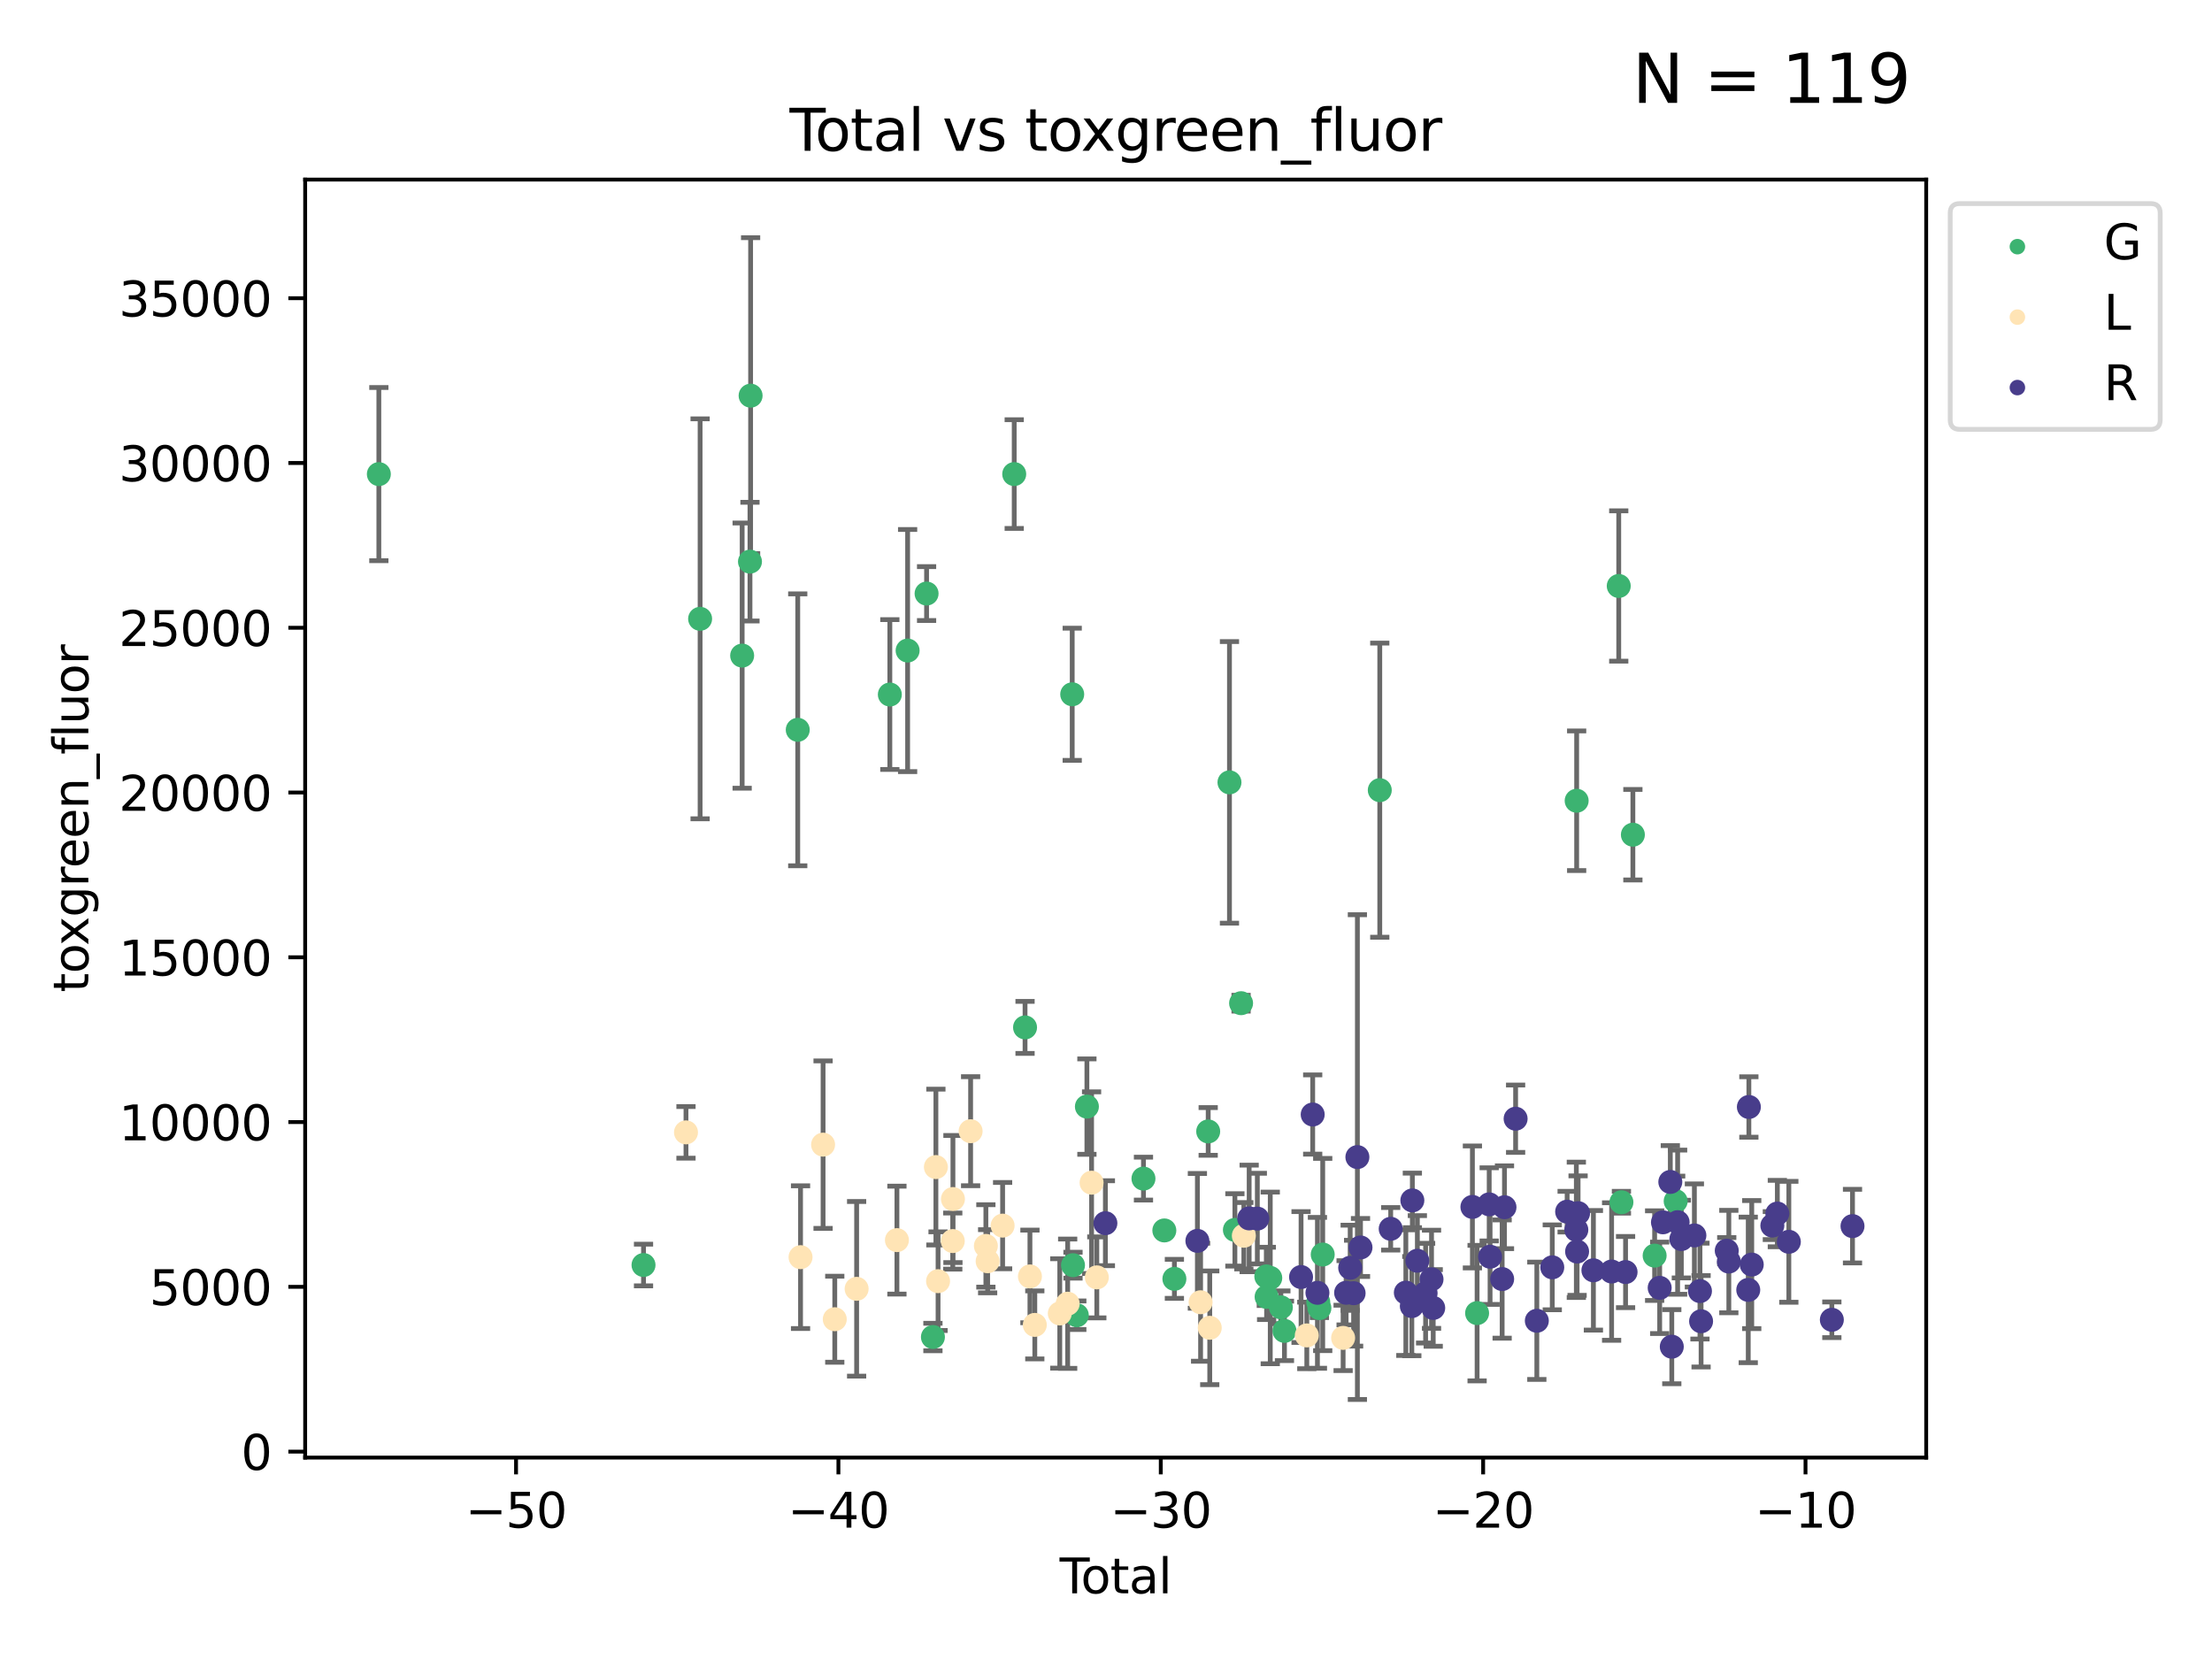 <?xml version="1.0" encoding="utf-8" standalone="no"?>
<!DOCTYPE svg PUBLIC "-//W3C//DTD SVG 1.1//EN"
  "http://www.w3.org/Graphics/SVG/1.1/DTD/svg11.dtd">
<svg xmlns:xlink="http://www.w3.org/1999/xlink" width="460.8pt" height="345.6pt" viewBox="0 0 460.8 345.6" xmlns="http://www.w3.org/2000/svg" version="1.1">
 <defs>
  <style type="text/css">*{stroke-linejoin: round; stroke-linecap: butt}</style>
 </defs>
 <g id="figure_1">
  <g id="patch_1">
   <path d="M 0 345.6 
L 460.8 345.6 
L 460.8 0 
L 0 0 
z
" style="fill: #ffffff"/>
  </g>
  <g id="axes_1">
   <g id="patch_2">
    <path d="M 63.571 303.64 
L 401.26 303.64 
L 401.26 37.411 
L 63.571 37.411 
z
" style="fill: #ffffff"/>
   </g>
   <g id="PathCollection_1">
    <defs>
     <path id="ma9709fe413" d="M 0 1.118 
C 0.297 1.118 0.581 1 0.791 0.791 
C 1 0.581 1.118 0.297 1.118 0 
C 1.118 -0.297 1 -0.581 0.791 -0.791 
C 0.581 -1 0.297 -1.118 0 -1.118 
C -0.297 -1.118 -0.581 -1 -0.791 -0.791 
C -1 -0.581 -1.118 -0.297 -1.118 0 
C -1.118 0.297 -1 0.581 -0.791 0.791 
C -0.581 1 -0.297 1.118 0 1.118 
z
" style="stroke: #3cb371"/>
    </defs>
    <g clip-path="url(#p25909d1419)">
     <use xlink:href="#ma9709fe413" x="78.921" y="98.766" style="fill: #3cb371; stroke: #3cb371"/>
     <use xlink:href="#ma9709fe413" x="134.057" y="263.525" style="fill: #3cb371; stroke: #3cb371"/>
     <use xlink:href="#ma9709fe413" x="145.846" y="128.911" style="fill: #3cb371; stroke: #3cb371"/>
     <use xlink:href="#ma9709fe413" x="154.604" y="136.573" style="fill: #3cb371; stroke: #3cb371"/>
     <use xlink:href="#ma9709fe413" x="156.234" y="116.998" style="fill: #3cb371; stroke: #3cb371"/>
     <use xlink:href="#ma9709fe413" x="156.365" y="82.424" style="fill: #3cb371; stroke: #3cb371"/>
     <use xlink:href="#ma9709fe413" x="166.185" y="152.034" style="fill: #3cb371; stroke: #3cb371"/>
     <use xlink:href="#ma9709fe413" x="185.37" y="144.683" style="fill: #3cb371; stroke: #3cb371"/>
     <use xlink:href="#ma9709fe413" x="189.074" y="135.521" style="fill: #3cb371; stroke: #3cb371"/>
     <use xlink:href="#ma9709fe413" x="193.024" y="123.65" style="fill: #3cb371; stroke: #3cb371"/>
     <use xlink:href="#ma9709fe413" x="194.346" y="278.525" style="fill: #3cb371; stroke: #3cb371"/>
     <use xlink:href="#ma9709fe413" x="211.28" y="98.758" style="fill: #3cb371; stroke: #3cb371"/>
     <use xlink:href="#ma9709fe413" x="213.536" y="214.027" style="fill: #3cb371; stroke: #3cb371"/>
     <use xlink:href="#ma9709fe413" x="223.361" y="144.633" style="fill: #3cb371; stroke: #3cb371"/>
     <use xlink:href="#ma9709fe413" x="223.526" y="263.564" style="fill: #3cb371; stroke: #3cb371"/>
     <use xlink:href="#ma9709fe413" x="224.318" y="273.987" style="fill: #3cb371; stroke: #3cb371"/>
     <use xlink:href="#ma9709fe413" x="226.422" y="230.524" style="fill: #3cb371; stroke: #3cb371"/>
     <use xlink:href="#ma9709fe413" x="238.205" y="245.525" style="fill: #3cb371; stroke: #3cb371"/>
     <use xlink:href="#ma9709fe413" x="242.553" y="256.323" style="fill: #3cb371; stroke: #3cb371"/>
     <use xlink:href="#ma9709fe413" x="244.647" y="266.407" style="fill: #3cb371; stroke: #3cb371"/>
     <use xlink:href="#ma9709fe413" x="251.689" y="235.699" style="fill: #3cb371; stroke: #3cb371"/>
     <use xlink:href="#ma9709fe413" x="256.121" y="162.98" style="fill: #3cb371; stroke: #3cb371"/>
     <use xlink:href="#ma9709fe413" x="257.252" y="256.212" style="fill: #3cb371; stroke: #3cb371"/>
     <use xlink:href="#ma9709fe413" x="258.54" y="208.983" style="fill: #3cb371; stroke: #3cb371"/>
     <use xlink:href="#ma9709fe413" x="263.797" y="265.897" style="fill: #3cb371; stroke: #3cb371"/>
     <use xlink:href="#ma9709fe413" x="263.858" y="270.159" style="fill: #3cb371; stroke: #3cb371"/>
     <use xlink:href="#ma9709fe413" x="264.618" y="266.217" style="fill: #3cb371; stroke: #3cb371"/>
     <use xlink:href="#ma9709fe413" x="266.83" y="272.338" style="fill: #3cb371; stroke: #3cb371"/>
     <use xlink:href="#ma9709fe413" x="267.576" y="277.246" style="fill: #3cb371; stroke: #3cb371"/>
     <use xlink:href="#ma9709fe413" x="274.617" y="271.24" style="fill: #3cb371; stroke: #3cb371"/>
     <use xlink:href="#ma9709fe413" x="274.854" y="272.501" style="fill: #3cb371; stroke: #3cb371"/>
     <use xlink:href="#ma9709fe413" x="275.546" y="261.343" style="fill: #3cb371; stroke: #3cb371"/>
     <use xlink:href="#ma9709fe413" x="287.433" y="164.607" style="fill: #3cb371; stroke: #3cb371"/>
     <use xlink:href="#ma9709fe413" x="307.707" y="273.545" style="fill: #3cb371; stroke: #3cb371"/>
     <use xlink:href="#ma9709fe413" x="328.446" y="166.808" style="fill: #3cb371; stroke: #3cb371"/>
     <use xlink:href="#ma9709fe413" x="337.214" y="122.07" style="fill: #3cb371; stroke: #3cb371"/>
     <use xlink:href="#ma9709fe413" x="337.773" y="250.45" style="fill: #3cb371; stroke: #3cb371"/>
     <use xlink:href="#ma9709fe413" x="340.16" y="173.884" style="fill: #3cb371; stroke: #3cb371"/>
     <use xlink:href="#ma9709fe413" x="344.69" y="261.57" style="fill: #3cb371; stroke: #3cb371"/>
     <use xlink:href="#ma9709fe413" x="349.074" y="250.223" style="fill: #3cb371; stroke: #3cb371"/>
    </g>
   </g>
   <g id="PathCollection_2">
    <defs>
     <path id="m9e650fbc80" d="M 0 1.118 
C 0.297 1.118 0.581 1 0.791 0.791 
C 1 0.581 1.118 0.297 1.118 0 
C 1.118 -0.297 1 -0.581 0.791 -0.791 
C 0.581 -1 0.297 -1.118 0 -1.118 
C -0.297 -1.118 -0.581 -1 -0.791 -0.791 
C -1 -0.581 -1.118 -0.297 -1.118 0 
C -1.118 0.297 -1 0.581 -0.791 0.791 
C -0.581 1 -0.297 1.118 0 1.118 
z
" style="stroke: #ffe4b5"/>
    </defs>
    <g clip-path="url(#p25909d1419)">
     <use xlink:href="#m9e650fbc80" x="142.903" y="235.893" style="fill: #ffe4b5; stroke: #ffe4b5"/>
     <use xlink:href="#m9e650fbc80" x="166.768" y="261.891" style="fill: #ffe4b5; stroke: #ffe4b5"/>
     <use xlink:href="#m9e650fbc80" x="171.463" y="238.451" style="fill: #ffe4b5; stroke: #ffe4b5"/>
     <use xlink:href="#m9e650fbc80" x="173.898" y="274.821" style="fill: #ffe4b5; stroke: #ffe4b5"/>
     <use xlink:href="#m9e650fbc80" x="178.451" y="268.485" style="fill: #ffe4b5; stroke: #ffe4b5"/>
     <use xlink:href="#m9e650fbc80" x="186.846" y="258.339" style="fill: #ffe4b5; stroke: #ffe4b5"/>
     <use xlink:href="#m9e650fbc80" x="194.965" y="243.121" style="fill: #ffe4b5; stroke: #ffe4b5"/>
     <use xlink:href="#m9e650fbc80" x="195.416" y="266.892" style="fill: #ffe4b5; stroke: #ffe4b5"/>
     <use xlink:href="#m9e650fbc80" x="198.479" y="258.537" style="fill: #ffe4b5; stroke: #ffe4b5"/>
     <use xlink:href="#m9e650fbc80" x="198.515" y="249.782" style="fill: #ffe4b5; stroke: #ffe4b5"/>
     <use xlink:href="#m9e650fbc80" x="202.197" y="235.653" style="fill: #ffe4b5; stroke: #ffe4b5"/>
     <use xlink:href="#m9e650fbc80" x="205.376" y="259.547" style="fill: #ffe4b5; stroke: #ffe4b5"/>
     <use xlink:href="#m9e650fbc80" x="205.744" y="262.743" style="fill: #ffe4b5; stroke: #ffe4b5"/>
     <use xlink:href="#m9e650fbc80" x="208.863" y="255.319" style="fill: #ffe4b5; stroke: #ffe4b5"/>
     <use xlink:href="#m9e650fbc80" x="214.555" y="265.904" style="fill: #ffe4b5; stroke: #ffe4b5"/>
     <use xlink:href="#m9e650fbc80" x="215.569" y="276.001" style="fill: #ffe4b5; stroke: #ffe4b5"/>
     <use xlink:href="#m9e650fbc80" x="220.771" y="273.614" style="fill: #ffe4b5; stroke: #ffe4b5"/>
     <use xlink:href="#m9e650fbc80" x="222.416" y="271.587" style="fill: #ffe4b5; stroke: #ffe4b5"/>
     <use xlink:href="#m9e650fbc80" x="227.396" y="246.374" style="fill: #ffe4b5; stroke: #ffe4b5"/>
     <use xlink:href="#m9e650fbc80" x="228.487" y="266.102" style="fill: #ffe4b5; stroke: #ffe4b5"/>
     <use xlink:href="#m9e650fbc80" x="250.106" y="271.282" style="fill: #ffe4b5; stroke: #ffe4b5"/>
     <use xlink:href="#m9e650fbc80" x="252.014" y="276.604" style="fill: #ffe4b5; stroke: #ffe4b5"/>
     <use xlink:href="#m9e650fbc80" x="259.115" y="257.428" style="fill: #ffe4b5; stroke: #ffe4b5"/>
     <use xlink:href="#m9e650fbc80" x="272.231" y="278.192" style="fill: #ffe4b5; stroke: #ffe4b5"/>
     <use xlink:href="#m9e650fbc80" x="279.798" y="278.71" style="fill: #ffe4b5; stroke: #ffe4b5"/>
    </g>
   </g>
   <g id="PathCollection_3">
    <defs>
     <path id="mc0939e0d2a" d="M 0 1.118 
C 0.297 1.118 0.581 1 0.791 0.791 
C 1 0.581 1.118 0.297 1.118 0 
C 1.118 -0.297 1 -0.581 0.791 -0.791 
C 0.581 -1 0.297 -1.118 0 -1.118 
C -0.297 -1.118 -0.581 -1 -0.791 -0.791 
C -1 -0.581 -1.118 -0.297 -1.118 0 
C -1.118 0.297 -1 0.581 -0.791 0.791 
C -0.581 1 -0.297 1.118 0 1.118 
z
" style="stroke: #483d8b"/>
    </defs>
    <g clip-path="url(#p25909d1419)">
     <use xlink:href="#mc0939e0d2a" x="230.273" y="254.815" style="fill: #483d8b; stroke: #483d8b"/>
     <use xlink:href="#mc0939e0d2a" x="249.439" y="258.494" style="fill: #483d8b; stroke: #483d8b"/>
     <use xlink:href="#mc0939e0d2a" x="260.224" y="253.816" style="fill: #483d8b; stroke: #483d8b"/>
     <use xlink:href="#mc0939e0d2a" x="261.926" y="253.855" style="fill: #483d8b; stroke: #483d8b"/>
     <use xlink:href="#mc0939e0d2a" x="271.034" y="266.03" style="fill: #483d8b; stroke: #483d8b"/>
     <use xlink:href="#mc0939e0d2a" x="273.459" y="232.173" style="fill: #483d8b; stroke: #483d8b"/>
     <use xlink:href="#mc0939e0d2a" x="274.446" y="269.317" style="fill: #483d8b; stroke: #483d8b"/>
     <use xlink:href="#mc0939e0d2a" x="280.421" y="269.307" style="fill: #483d8b; stroke: #483d8b"/>
     <use xlink:href="#mc0939e0d2a" x="281.268" y="264.1" style="fill: #483d8b; stroke: #483d8b"/>
     <use xlink:href="#mc0939e0d2a" x="281.982" y="269.397" style="fill: #483d8b; stroke: #483d8b"/>
     <use xlink:href="#mc0939e0d2a" x="282.769" y="241.043" style="fill: #483d8b; stroke: #483d8b"/>
     <use xlink:href="#mc0939e0d2a" x="283.417" y="259.871" style="fill: #483d8b; stroke: #483d8b"/>
     <use xlink:href="#mc0939e0d2a" x="289.708" y="255.983" style="fill: #483d8b; stroke: #483d8b"/>
     <use xlink:href="#mc0939e0d2a" x="292.863" y="269.28" style="fill: #483d8b; stroke: #483d8b"/>
     <use xlink:href="#mc0939e0d2a" x="294.109" y="272.085" style="fill: #483d8b; stroke: #483d8b"/>
     <use xlink:href="#mc0939e0d2a" x="294.219" y="250.067" style="fill: #483d8b; stroke: #483d8b"/>
     <use xlink:href="#mc0939e0d2a" x="295.263" y="262.636" style="fill: #483d8b; stroke: #483d8b"/>
     <use xlink:href="#mc0939e0d2a" x="296.981" y="269.391" style="fill: #483d8b; stroke: #483d8b"/>
     <use xlink:href="#mc0939e0d2a" x="298.213" y="266.496" style="fill: #483d8b; stroke: #483d8b"/>
     <use xlink:href="#mc0939e0d2a" x="298.566" y="272.468" style="fill: #483d8b; stroke: #483d8b"/>
     <use xlink:href="#mc0939e0d2a" x="306.73" y="251.426" style="fill: #483d8b; stroke: #483d8b"/>
     <use xlink:href="#mc0939e0d2a" x="310.228" y="250.888" style="fill: #483d8b; stroke: #483d8b"/>
     <use xlink:href="#mc0939e0d2a" x="310.411" y="261.799" style="fill: #483d8b; stroke: #483d8b"/>
     <use xlink:href="#mc0939e0d2a" x="312.925" y="266.45" style="fill: #483d8b; stroke: #483d8b"/>
     <use xlink:href="#mc0939e0d2a" x="313.412" y="251.489" style="fill: #483d8b; stroke: #483d8b"/>
     <use xlink:href="#mc0939e0d2a" x="315.73" y="233.05" style="fill: #483d8b; stroke: #483d8b"/>
     <use xlink:href="#mc0939e0d2a" x="320.15" y="275.143" style="fill: #483d8b; stroke: #483d8b"/>
     <use xlink:href="#mc0939e0d2a" x="323.366" y="264.009" style="fill: #483d8b; stroke: #483d8b"/>
     <use xlink:href="#mc0939e0d2a" x="326.464" y="252.415" style="fill: #483d8b; stroke: #483d8b"/>
     <use xlink:href="#mc0939e0d2a" x="328.379" y="256.195" style="fill: #483d8b; stroke: #483d8b"/>
     <use xlink:href="#mc0939e0d2a" x="328.538" y="260.721" style="fill: #483d8b; stroke: #483d8b"/>
     <use xlink:href="#mc0939e0d2a" x="328.746" y="252.72" style="fill: #483d8b; stroke: #483d8b"/>
     <use xlink:href="#mc0939e0d2a" x="331.935" y="264.628" style="fill: #483d8b; stroke: #483d8b"/>
     <use xlink:href="#mc0939e0d2a" x="335.727" y="264.882" style="fill: #483d8b; stroke: #483d8b"/>
     <use xlink:href="#mc0939e0d2a" x="338.636" y="264.994" style="fill: #483d8b; stroke: #483d8b"/>
     <use xlink:href="#mc0939e0d2a" x="345.741" y="268.28" style="fill: #483d8b; stroke: #483d8b"/>
     <use xlink:href="#mc0939e0d2a" x="346.423" y="254.631" style="fill: #483d8b; stroke: #483d8b"/>
     <use xlink:href="#mc0939e0d2a" x="347.957" y="246.219" style="fill: #483d8b; stroke: #483d8b"/>
     <use xlink:href="#mc0939e0d2a" x="348.265" y="280.54" style="fill: #483d8b; stroke: #483d8b"/>
     <use xlink:href="#mc0939e0d2a" x="349.481" y="254.602" style="fill: #483d8b; stroke: #483d8b"/>
     <use xlink:href="#mc0939e0d2a" x="350.253" y="258.119" style="fill: #483d8b; stroke: #483d8b"/>
     <use xlink:href="#mc0939e0d2a" x="352.973" y="257.365" style="fill: #483d8b; stroke: #483d8b"/>
     <use xlink:href="#mc0939e0d2a" x="354.134" y="268.956" style="fill: #483d8b; stroke: #483d8b"/>
     <use xlink:href="#mc0939e0d2a" x="354.367" y="275.243" style="fill: #483d8b; stroke: #483d8b"/>
     <use xlink:href="#mc0939e0d2a" x="359.714" y="260.54" style="fill: #483d8b; stroke: #483d8b"/>
     <use xlink:href="#mc0939e0d2a" x="360.148" y="262.809" style="fill: #483d8b; stroke: #483d8b"/>
     <use xlink:href="#mc0939e0d2a" x="364.193" y="268.711" style="fill: #483d8b; stroke: #483d8b"/>
     <use xlink:href="#mc0939e0d2a" x="364.322" y="230.605" style="fill: #483d8b; stroke: #483d8b"/>
     <use xlink:href="#mc0939e0d2a" x="364.921" y="263.435" style="fill: #483d8b; stroke: #483d8b"/>
     <use xlink:href="#mc0939e0d2a" x="369.212" y="255.312" style="fill: #483d8b; stroke: #483d8b"/>
     <use xlink:href="#mc0939e0d2a" x="370.253" y="252.806" style="fill: #483d8b; stroke: #483d8b"/>
     <use xlink:href="#mc0939e0d2a" x="372.649" y="258.69" style="fill: #483d8b; stroke: #483d8b"/>
     <use xlink:href="#mc0939e0d2a" x="381.607" y="274.934" style="fill: #483d8b; stroke: #483d8b"/>
     <use xlink:href="#mc0939e0d2a" x="385.911" y="255.424" style="fill: #483d8b; stroke: #483d8b"/>
    </g>
   </g>
   <g id="matplotlib.axis_1">
    <g id="xtick_1">
     <g id="line2d_1">
      <defs>
       <path id="m1ba890169e" d="M 0 0 
L 0 3.5 
" style="stroke: #000000; stroke-width: 0.8"/>
      </defs>
      <g>
       <use xlink:href="#m1ba890169e" x="107.501" y="303.64" style="stroke: #000000; stroke-width: 0.8"/>
      </g>
     </g>
     <g id="text_1">
      <!-- −50 -->
      <g transform="translate(96.948 318.238) scale(0.1 -0.1)">
       <defs>
        <path id="DejaVuSans-2212" d="M 678 2272 
L 4684 2272 
L 4684 1741 
L 678 1741 
L 678 2272 
z
" transform="scale(0.016)"/>
        <path id="DejaVuSans-35" d="M 691 4666 
L 3169 4666 
L 3169 4134 
L 1269 4134 
L 1269 2991 
Q 1406 3038 1543 3061 
Q 1681 3084 1819 3084 
Q 2600 3084 3056 2656 
Q 3513 2228 3513 1497 
Q 3513 744 3044 326 
Q 2575 -91 1722 -91 
Q 1428 -91 1123 -41 
Q 819 9 494 109 
L 494 744 
Q 775 591 1075 516 
Q 1375 441 1709 441 
Q 2250 441 2565 725 
Q 2881 1009 2881 1497 
Q 2881 1984 2565 2268 
Q 2250 2553 1709 2553 
Q 1456 2553 1204 2497 
Q 953 2441 691 2322 
L 691 4666 
z
" transform="scale(0.016)"/>
        <path id="DejaVuSans-30" d="M 2034 4250 
Q 1547 4250 1301 3770 
Q 1056 3291 1056 2328 
Q 1056 1369 1301 889 
Q 1547 409 2034 409 
Q 2525 409 2770 889 
Q 3016 1369 3016 2328 
Q 3016 3291 2770 3770 
Q 2525 4250 2034 4250 
z
M 2034 4750 
Q 2819 4750 3233 4129 
Q 3647 3509 3647 2328 
Q 3647 1150 3233 529 
Q 2819 -91 2034 -91 
Q 1250 -91 836 529 
Q 422 1150 422 2328 
Q 422 3509 836 4129 
Q 1250 4750 2034 4750 
z
" transform="scale(0.016)"/>
       </defs>
       <use xlink:href="#DejaVuSans-2212"/>
       <use xlink:href="#DejaVuSans-35" x="83.789"/>
       <use xlink:href="#DejaVuSans-30" x="147.412"/>
      </g>
     </g>
    </g>
    <g id="xtick_2">
     <g id="line2d_2">
      <g>
       <use xlink:href="#m1ba890169e" x="174.656" y="303.64" style="stroke: #000000; stroke-width: 0.8"/>
      </g>
     </g>
     <g id="text_2">
      <!-- −40 -->
      <g transform="translate(164.103 318.238) scale(0.1 -0.1)">
       <defs>
        <path id="DejaVuSans-34" d="M 2419 4116 
L 825 1625 
L 2419 1625 
L 2419 4116 
z
M 2253 4666 
L 3047 4666 
L 3047 1625 
L 3713 1625 
L 3713 1100 
L 3047 1100 
L 3047 0 
L 2419 0 
L 2419 1100 
L 313 1100 
L 313 1709 
L 2253 4666 
z
" transform="scale(0.016)"/>
       </defs>
       <use xlink:href="#DejaVuSans-2212"/>
       <use xlink:href="#DejaVuSans-34" x="83.789"/>
       <use xlink:href="#DejaVuSans-30" x="147.412"/>
      </g>
     </g>
    </g>
    <g id="xtick_3">
     <g id="line2d_3">
      <g>
       <use xlink:href="#m1ba890169e" x="241.811" y="303.64" style="stroke: #000000; stroke-width: 0.8"/>
      </g>
     </g>
     <g id="text_3">
      <!-- −30 -->
      <g transform="translate(231.258 318.238) scale(0.1 -0.1)">
       <defs>
        <path id="DejaVuSans-33" d="M 2597 2516 
Q 3050 2419 3304 2112 
Q 3559 1806 3559 1356 
Q 3559 666 3084 287 
Q 2609 -91 1734 -91 
Q 1441 -91 1130 -33 
Q 819 25 488 141 
L 488 750 
Q 750 597 1062 519 
Q 1375 441 1716 441 
Q 2309 441 2620 675 
Q 2931 909 2931 1356 
Q 2931 1769 2642 2001 
Q 2353 2234 1838 2234 
L 1294 2234 
L 1294 2753 
L 1863 2753 
Q 2328 2753 2575 2939 
Q 2822 3125 2822 3475 
Q 2822 3834 2567 4026 
Q 2313 4219 1838 4219 
Q 1578 4219 1281 4162 
Q 984 4106 628 3988 
L 628 4550 
Q 988 4650 1302 4700 
Q 1616 4750 1894 4750 
Q 2613 4750 3031 4423 
Q 3450 4097 3450 3541 
Q 3450 3153 3228 2886 
Q 3006 2619 2597 2516 
z
" transform="scale(0.016)"/>
       </defs>
       <use xlink:href="#DejaVuSans-2212"/>
       <use xlink:href="#DejaVuSans-33" x="83.789"/>
       <use xlink:href="#DejaVuSans-30" x="147.412"/>
      </g>
     </g>
    </g>
    <g id="xtick_4">
     <g id="line2d_4">
      <g>
       <use xlink:href="#m1ba890169e" x="308.966" y="303.64" style="stroke: #000000; stroke-width: 0.8"/>
      </g>
     </g>
     <g id="text_4">
      <!-- −20 -->
      <g transform="translate(298.414 318.238) scale(0.1 -0.1)">
       <defs>
        <path id="DejaVuSans-32" d="M 1228 531 
L 3431 531 
L 3431 0 
L 469 0 
L 469 531 
Q 828 903 1448 1529 
Q 2069 2156 2228 2338 
Q 2531 2678 2651 2914 
Q 2772 3150 2772 3378 
Q 2772 3750 2511 3984 
Q 2250 4219 1831 4219 
Q 1534 4219 1204 4116 
Q 875 4013 500 3803 
L 500 4441 
Q 881 4594 1212 4672 
Q 1544 4750 1819 4750 
Q 2544 4750 2975 4387 
Q 3406 4025 3406 3419 
Q 3406 3131 3298 2873 
Q 3191 2616 2906 2266 
Q 2828 2175 2409 1742 
Q 1991 1309 1228 531 
z
" transform="scale(0.016)"/>
       </defs>
       <use xlink:href="#DejaVuSans-2212"/>
       <use xlink:href="#DejaVuSans-32" x="83.789"/>
       <use xlink:href="#DejaVuSans-30" x="147.412"/>
      </g>
     </g>
    </g>
    <g id="xtick_5">
     <g id="line2d_5">
      <g>
       <use xlink:href="#m1ba890169e" x="376.121" y="303.64" style="stroke: #000000; stroke-width: 0.8"/>
      </g>
     </g>
     <g id="text_5">
      <!-- −10 -->
      <g transform="translate(365.569 318.238) scale(0.1 -0.1)">
       <defs>
        <path id="DejaVuSans-31" d="M 794 531 
L 1825 531 
L 1825 4091 
L 703 3866 
L 703 4441 
L 1819 4666 
L 2450 4666 
L 2450 531 
L 3481 531 
L 3481 0 
L 794 0 
L 794 531 
z
" transform="scale(0.016)"/>
       </defs>
       <use xlink:href="#DejaVuSans-2212"/>
       <use xlink:href="#DejaVuSans-31" x="83.789"/>
       <use xlink:href="#DejaVuSans-30" x="147.412"/>
      </g>
     </g>
    </g>
    <g id="text_6">
     <!-- Total -->
     <g transform="translate(220.739 331.917) scale(0.1 -0.1)">
      <defs>
       <path id="DejaVuSans-54" d="M -19 4666 
L 3928 4666 
L 3928 4134 
L 2272 4134 
L 2272 0 
L 1638 0 
L 1638 4134 
L -19 4134 
L -19 4666 
z
" transform="scale(0.016)"/>
       <path id="DejaVuSans-6f" d="M 1959 3097 
Q 1497 3097 1228 2736 
Q 959 2375 959 1747 
Q 959 1119 1226 758 
Q 1494 397 1959 397 
Q 2419 397 2687 759 
Q 2956 1122 2956 1747 
Q 2956 2369 2687 2733 
Q 2419 3097 1959 3097 
z
M 1959 3584 
Q 2709 3584 3137 3096 
Q 3566 2609 3566 1747 
Q 3566 888 3137 398 
Q 2709 -91 1959 -91 
Q 1206 -91 779 398 
Q 353 888 353 1747 
Q 353 2609 779 3096 
Q 1206 3584 1959 3584 
z
" transform="scale(0.016)"/>
       <path id="DejaVuSans-74" d="M 1172 4494 
L 1172 3500 
L 2356 3500 
L 2356 3053 
L 1172 3053 
L 1172 1153 
Q 1172 725 1289 603 
Q 1406 481 1766 481 
L 2356 481 
L 2356 0 
L 1766 0 
Q 1100 0 847 248 
Q 594 497 594 1153 
L 594 3053 
L 172 3053 
L 172 3500 
L 594 3500 
L 594 4494 
L 1172 4494 
z
" transform="scale(0.016)"/>
       <path id="DejaVuSans-61" d="M 2194 1759 
Q 1497 1759 1228 1600 
Q 959 1441 959 1056 
Q 959 750 1161 570 
Q 1363 391 1709 391 
Q 2188 391 2477 730 
Q 2766 1069 2766 1631 
L 2766 1759 
L 2194 1759 
z
M 3341 1997 
L 3341 0 
L 2766 0 
L 2766 531 
Q 2569 213 2275 61 
Q 1981 -91 1556 -91 
Q 1019 -91 701 211 
Q 384 513 384 1019 
Q 384 1609 779 1909 
Q 1175 2209 1959 2209 
L 2766 2209 
L 2766 2266 
Q 2766 2663 2505 2880 
Q 2244 3097 1772 3097 
Q 1472 3097 1187 3025 
Q 903 2953 641 2809 
L 641 3341 
Q 956 3463 1253 3523 
Q 1550 3584 1831 3584 
Q 2591 3584 2966 3190 
Q 3341 2797 3341 1997 
z
" transform="scale(0.016)"/>
       <path id="DejaVuSans-6c" d="M 603 4863 
L 1178 4863 
L 1178 0 
L 603 0 
L 603 4863 
z
" transform="scale(0.016)"/>
      </defs>
      <use xlink:href="#DejaVuSans-54"/>
      <use xlink:href="#DejaVuSans-6f" x="44.084"/>
      <use xlink:href="#DejaVuSans-74" x="105.266"/>
      <use xlink:href="#DejaVuSans-61" x="144.475"/>
      <use xlink:href="#DejaVuSans-6c" x="205.754"/>
     </g>
    </g>
   </g>
   <g id="matplotlib.axis_2">
    <g id="ytick_1">
     <g id="line2d_6">
      <defs>
       <path id="m3840ef64e5" d="M 0 0 
L -3.5 0 
" style="stroke: #000000; stroke-width: 0.8"/>
      </defs>
      <g>
       <use xlink:href="#m3840ef64e5" x="63.571" y="302.397" style="stroke: #000000; stroke-width: 0.8"/>
      </g>
     </g>
     <g id="text_7">
      <!-- 0 -->
      <g transform="translate(50.209 306.196) scale(0.1 -0.1)">
       <use xlink:href="#DejaVuSans-30"/>
      </g>
     </g>
    </g>
    <g id="ytick_2">
     <g id="line2d_7">
      <g>
       <use xlink:href="#m3840ef64e5" x="63.571" y="268.072" style="stroke: #000000; stroke-width: 0.8"/>
      </g>
     </g>
     <g id="text_8">
      <!-- 5000 -->
      <g transform="translate(31.121 271.872) scale(0.1 -0.1)">
       <use xlink:href="#DejaVuSans-35"/>
       <use xlink:href="#DejaVuSans-30" x="63.623"/>
       <use xlink:href="#DejaVuSans-30" x="127.246"/>
       <use xlink:href="#DejaVuSans-30" x="190.869"/>
      </g>
     </g>
    </g>
    <g id="ytick_3">
     <g id="line2d_8">
      <g>
       <use xlink:href="#m3840ef64e5" x="63.571" y="233.748" style="stroke: #000000; stroke-width: 0.8"/>
      </g>
     </g>
     <g id="text_9">
      <!-- 10000 -->
      <g transform="translate(24.759 237.547) scale(0.1 -0.1)">
       <use xlink:href="#DejaVuSans-31"/>
       <use xlink:href="#DejaVuSans-30" x="63.623"/>
       <use xlink:href="#DejaVuSans-30" x="127.246"/>
       <use xlink:href="#DejaVuSans-30" x="190.869"/>
       <use xlink:href="#DejaVuSans-30" x="254.492"/>
      </g>
     </g>
    </g>
    <g id="ytick_4">
     <g id="line2d_9">
      <g>
       <use xlink:href="#m3840ef64e5" x="63.571" y="199.423" style="stroke: #000000; stroke-width: 0.8"/>
      </g>
     </g>
     <g id="text_10">
      <!-- 15000 -->
      <g transform="translate(24.759 203.222) scale(0.1 -0.1)">
       <use xlink:href="#DejaVuSans-31"/>
       <use xlink:href="#DejaVuSans-35" x="63.623"/>
       <use xlink:href="#DejaVuSans-30" x="127.246"/>
       <use xlink:href="#DejaVuSans-30" x="190.869"/>
       <use xlink:href="#DejaVuSans-30" x="254.492"/>
      </g>
     </g>
    </g>
    <g id="ytick_5">
     <g id="line2d_10">
      <g>
       <use xlink:href="#m3840ef64e5" x="63.571" y="165.098" style="stroke: #000000; stroke-width: 0.8"/>
      </g>
     </g>
     <g id="text_11">
      <!-- 20000 -->
      <g transform="translate(24.759 168.898) scale(0.1 -0.1)">
       <use xlink:href="#DejaVuSans-32"/>
       <use xlink:href="#DejaVuSans-30" x="63.623"/>
       <use xlink:href="#DejaVuSans-30" x="127.246"/>
       <use xlink:href="#DejaVuSans-30" x="190.869"/>
       <use xlink:href="#DejaVuSans-30" x="254.492"/>
      </g>
     </g>
    </g>
    <g id="ytick_6">
     <g id="line2d_11">
      <g>
       <use xlink:href="#m3840ef64e5" x="63.571" y="130.774" style="stroke: #000000; stroke-width: 0.8"/>
      </g>
     </g>
     <g id="text_12">
      <!-- 25000 -->
      <g transform="translate(24.759 134.573) scale(0.1 -0.1)">
       <use xlink:href="#DejaVuSans-32"/>
       <use xlink:href="#DejaVuSans-35" x="63.623"/>
       <use xlink:href="#DejaVuSans-30" x="127.246"/>
       <use xlink:href="#DejaVuSans-30" x="190.869"/>
       <use xlink:href="#DejaVuSans-30" x="254.492"/>
      </g>
     </g>
    </g>
    <g id="ytick_7">
     <g id="line2d_12">
      <g>
       <use xlink:href="#m3840ef64e5" x="63.571" y="96.449" style="stroke: #000000; stroke-width: 0.8"/>
      </g>
     </g>
     <g id="text_13">
      <!-- 30000 -->
      <g transform="translate(24.759 100.248) scale(0.1 -0.1)">
       <use xlink:href="#DejaVuSans-33"/>
       <use xlink:href="#DejaVuSans-30" x="63.623"/>
       <use xlink:href="#DejaVuSans-30" x="127.246"/>
       <use xlink:href="#DejaVuSans-30" x="190.869"/>
       <use xlink:href="#DejaVuSans-30" x="254.492"/>
      </g>
     </g>
    </g>
    <g id="ytick_8">
     <g id="line2d_13">
      <g>
       <use xlink:href="#m3840ef64e5" x="63.571" y="62.124" style="stroke: #000000; stroke-width: 0.8"/>
      </g>
     </g>
     <g id="text_14">
      <!-- 35000 -->
      <g transform="translate(24.759 65.923) scale(0.1 -0.1)">
       <use xlink:href="#DejaVuSans-33"/>
       <use xlink:href="#DejaVuSans-35" x="63.623"/>
       <use xlink:href="#DejaVuSans-30" x="127.246"/>
       <use xlink:href="#DejaVuSans-30" x="190.869"/>
       <use xlink:href="#DejaVuSans-30" x="254.492"/>
      </g>
     </g>
    </g>
    <g id="text_15">
     <!-- toxgreen_fluor -->
     <g transform="translate(18.401 206.72) rotate(-90) scale(0.1 -0.1)">
      <defs>
       <path id="DejaVuSans-78" d="M 3513 3500 
L 2247 1797 
L 3578 0 
L 2900 0 
L 1881 1375 
L 863 0 
L 184 0 
L 1544 1831 
L 300 3500 
L 978 3500 
L 1906 2253 
L 2834 3500 
L 3513 3500 
z
" transform="scale(0.016)"/>
       <path id="DejaVuSans-67" d="M 2906 1791 
Q 2906 2416 2648 2759 
Q 2391 3103 1925 3103 
Q 1463 3103 1205 2759 
Q 947 2416 947 1791 
Q 947 1169 1205 825 
Q 1463 481 1925 481 
Q 2391 481 2648 825 
Q 2906 1169 2906 1791 
z
M 3481 434 
Q 3481 -459 3084 -895 
Q 2688 -1331 1869 -1331 
Q 1566 -1331 1297 -1286 
Q 1028 -1241 775 -1147 
L 775 -588 
Q 1028 -725 1275 -790 
Q 1522 -856 1778 -856 
Q 2344 -856 2625 -561 
Q 2906 -266 2906 331 
L 2906 616 
Q 2728 306 2450 153 
Q 2172 0 1784 0 
Q 1141 0 747 490 
Q 353 981 353 1791 
Q 353 2603 747 3093 
Q 1141 3584 1784 3584 
Q 2172 3584 2450 3431 
Q 2728 3278 2906 2969 
L 2906 3500 
L 3481 3500 
L 3481 434 
z
" transform="scale(0.016)"/>
       <path id="DejaVuSans-72" d="M 2631 2963 
Q 2534 3019 2420 3045 
Q 2306 3072 2169 3072 
Q 1681 3072 1420 2755 
Q 1159 2438 1159 1844 
L 1159 0 
L 581 0 
L 581 3500 
L 1159 3500 
L 1159 2956 
Q 1341 3275 1631 3429 
Q 1922 3584 2338 3584 
Q 2397 3584 2469 3576 
Q 2541 3569 2628 3553 
L 2631 2963 
z
" transform="scale(0.016)"/>
       <path id="DejaVuSans-65" d="M 3597 1894 
L 3597 1613 
L 953 1613 
Q 991 1019 1311 708 
Q 1631 397 2203 397 
Q 2534 397 2845 478 
Q 3156 559 3463 722 
L 3463 178 
Q 3153 47 2828 -22 
Q 2503 -91 2169 -91 
Q 1331 -91 842 396 
Q 353 884 353 1716 
Q 353 2575 817 3079 
Q 1281 3584 2069 3584 
Q 2775 3584 3186 3129 
Q 3597 2675 3597 1894 
z
M 3022 2063 
Q 3016 2534 2758 2815 
Q 2500 3097 2075 3097 
Q 1594 3097 1305 2825 
Q 1016 2553 972 2059 
L 3022 2063 
z
" transform="scale(0.016)"/>
       <path id="DejaVuSans-6e" d="M 3513 2113 
L 3513 0 
L 2938 0 
L 2938 2094 
Q 2938 2591 2744 2837 
Q 2550 3084 2163 3084 
Q 1697 3084 1428 2787 
Q 1159 2491 1159 1978 
L 1159 0 
L 581 0 
L 581 3500 
L 1159 3500 
L 1159 2956 
Q 1366 3272 1645 3428 
Q 1925 3584 2291 3584 
Q 2894 3584 3203 3211 
Q 3513 2838 3513 2113 
z
" transform="scale(0.016)"/>
       <path id="DejaVuSans-5f" d="M 3263 -1063 
L 3263 -1509 
L -63 -1509 
L -63 -1063 
L 3263 -1063 
z
" transform="scale(0.016)"/>
       <path id="DejaVuSans-66" d="M 2375 4863 
L 2375 4384 
L 1825 4384 
Q 1516 4384 1395 4259 
Q 1275 4134 1275 3809 
L 1275 3500 
L 2222 3500 
L 2222 3053 
L 1275 3053 
L 1275 0 
L 697 0 
L 697 3053 
L 147 3053 
L 147 3500 
L 697 3500 
L 697 3744 
Q 697 4328 969 4595 
Q 1241 4863 1831 4863 
L 2375 4863 
z
" transform="scale(0.016)"/>
       <path id="DejaVuSans-75" d="M 544 1381 
L 544 3500 
L 1119 3500 
L 1119 1403 
Q 1119 906 1312 657 
Q 1506 409 1894 409 
Q 2359 409 2629 706 
Q 2900 1003 2900 1516 
L 2900 3500 
L 3475 3500 
L 3475 0 
L 2900 0 
L 2900 538 
Q 2691 219 2414 64 
Q 2138 -91 1772 -91 
Q 1169 -91 856 284 
Q 544 659 544 1381 
z
M 1991 3584 
L 1991 3584 
z
" transform="scale(0.016)"/>
      </defs>
      <use xlink:href="#DejaVuSans-74"/>
      <use xlink:href="#DejaVuSans-6f" x="39.209"/>
      <use xlink:href="#DejaVuSans-78" x="97.266"/>
      <use xlink:href="#DejaVuSans-67" x="156.445"/>
      <use xlink:href="#DejaVuSans-72" x="219.922"/>
      <use xlink:href="#DejaVuSans-65" x="258.785"/>
      <use xlink:href="#DejaVuSans-65" x="320.309"/>
      <use xlink:href="#DejaVuSans-6e" x="381.832"/>
      <use xlink:href="#DejaVuSans-5f" x="445.211"/>
      <use xlink:href="#DejaVuSans-66" x="495.211"/>
      <use xlink:href="#DejaVuSans-6c" x="530.416"/>
      <use xlink:href="#DejaVuSans-75" x="558.199"/>
      <use xlink:href="#DejaVuSans-6f" x="621.578"/>
      <use xlink:href="#DejaVuSans-72" x="682.76"/>
     </g>
    </g>
   </g>
   <g id="LineCollection_1">
    <path d="M 78.921 116.801 
L 78.921 80.73 
" clip-path="url(#p25909d1419)" style="fill: none; stroke: #696969"/>
    <path d="M 134.057 267.867 
L 134.057 259.183 
" clip-path="url(#p25909d1419)" style="fill: none; stroke: #696969"/>
    <path d="M 145.846 170.571 
L 145.846 87.252 
" clip-path="url(#p25909d1419)" style="fill: none; stroke: #696969"/>
    <path d="M 154.604 164.196 
L 154.604 108.95 
" clip-path="url(#p25909d1419)" style="fill: none; stroke: #696969"/>
    <path d="M 156.234 129.362 
L 156.234 104.635 
" clip-path="url(#p25909d1419)" style="fill: none; stroke: #696969"/>
    <path d="M 156.365 115.336 
L 156.365 49.513 
" clip-path="url(#p25909d1419)" style="fill: none; stroke: #696969"/>
    <path d="M 166.185 180.355 
L 166.185 123.714 
" clip-path="url(#p25909d1419)" style="fill: none; stroke: #696969"/>
    <path d="M 185.37 160.29 
L 185.37 129.076 
" clip-path="url(#p25909d1419)" style="fill: none; stroke: #696969"/>
    <path d="M 189.074 160.74 
L 189.074 110.302 
" clip-path="url(#p25909d1419)" style="fill: none; stroke: #696969"/>
    <path d="M 193.024 129.262 
L 193.024 118.038 
" clip-path="url(#p25909d1419)" style="fill: none; stroke: #696969"/>
    <path d="M 194.346 281.386 
L 194.346 275.665 
" clip-path="url(#p25909d1419)" style="fill: none; stroke: #696969"/>
    <path d="M 211.28 110.078 
L 211.28 87.438 
" clip-path="url(#p25909d1419)" style="fill: none; stroke: #696969"/>
    <path d="M 213.536 219.448 
L 213.536 208.605 
" clip-path="url(#p25909d1419)" style="fill: none; stroke: #696969"/>
    <path d="M 223.361 158.402 
L 223.361 130.863 
" clip-path="url(#p25909d1419)" style="fill: none; stroke: #696969"/>
    <path d="M 223.526 266.266 
L 223.526 260.862 
" clip-path="url(#p25909d1419)" style="fill: none; stroke: #696969"/>
    <path d="M 224.318 276.961 
L 224.318 271.014 
" clip-path="url(#p25909d1419)" style="fill: none; stroke: #696969"/>
    <path d="M 226.422 240.462 
L 226.422 220.586 
" clip-path="url(#p25909d1419)" style="fill: none; stroke: #696969"/>
    <path d="M 238.205 249.992 
L 238.205 241.059 
" clip-path="url(#p25909d1419)" style="fill: none; stroke: #696969"/>
    <path d="M 242.553 257.177 
L 242.553 255.469 
" clip-path="url(#p25909d1419)" style="fill: none; stroke: #696969"/>
    <path d="M 244.647 270.473 
L 244.647 262.342 
" clip-path="url(#p25909d1419)" style="fill: none; stroke: #696969"/>
    <path d="M 251.689 240.667 
L 251.689 230.731 
" clip-path="url(#p25909d1419)" style="fill: none; stroke: #696969"/>
    <path d="M 256.121 192.313 
L 256.121 133.648 
" clip-path="url(#p25909d1419)" style="fill: none; stroke: #696969"/>
    <path d="M 257.252 263.751 
L 257.252 248.673 
" clip-path="url(#p25909d1419)" style="fill: none; stroke: #696969"/>
    <path d="M 258.54 210.63 
L 258.54 207.336 
" clip-path="url(#p25909d1419)" style="fill: none; stroke: #696969"/>
    <path d="M 263.797 271.968 
L 263.797 259.827 
" clip-path="url(#p25909d1419)" style="fill: none; stroke: #696969"/>
    <path d="M 263.858 274.89 
L 263.858 265.428 
" clip-path="url(#p25909d1419)" style="fill: none; stroke: #696969"/>
    <path d="M 264.618 284.096 
L 264.618 248.338 
" clip-path="url(#p25909d1419)" style="fill: none; stroke: #696969"/>
    <path d="M 266.83 275.751 
L 266.83 268.924 
" clip-path="url(#p25909d1419)" style="fill: none; stroke: #696969"/>
    <path d="M 267.576 283.441 
L 267.576 271.051 
" clip-path="url(#p25909d1419)" style="fill: none; stroke: #696969"/>
    <path d="M 274.617 272.855 
L 274.617 269.626 
" clip-path="url(#p25909d1419)" style="fill: none; stroke: #696969"/>
    <path d="M 274.854 274.482 
L 274.854 270.52 
" clip-path="url(#p25909d1419)" style="fill: none; stroke: #696969"/>
    <path d="M 275.546 281.365 
L 275.546 241.321 
" clip-path="url(#p25909d1419)" style="fill: none; stroke: #696969"/>
    <path d="M 287.433 195.243 
L 287.433 133.97 
" clip-path="url(#p25909d1419)" style="fill: none; stroke: #696969"/>
    <path d="M 307.707 287.66 
L 307.707 259.431 
" clip-path="url(#p25909d1419)" style="fill: none; stroke: #696969"/>
    <path d="M 328.446 181.349 
L 328.446 152.267 
" clip-path="url(#p25909d1419)" style="fill: none; stroke: #696969"/>
    <path d="M 337.214 137.727 
L 337.214 106.413 
" clip-path="url(#p25909d1419)" style="fill: none; stroke: #696969"/>
    <path d="M 337.773 252.724 
L 337.773 248.176 
" clip-path="url(#p25909d1419)" style="fill: none; stroke: #696969"/>
    <path d="M 340.16 183.314 
L 340.16 164.454 
" clip-path="url(#p25909d1419)" style="fill: none; stroke: #696969"/>
    <path d="M 344.69 270.905 
L 344.69 252.236 
" clip-path="url(#p25909d1419)" style="fill: none; stroke: #696969"/>
    <path d="M 349.074 255.445 
L 349.074 245 
" clip-path="url(#p25909d1419)" style="fill: none; stroke: #696969"/>
   </g>
   <g id="line2d_14">
    <defs>
     <path id="m51320971c4" d="M 2 0 
L -2 -0 
" style="stroke: #696969"/>
    </defs>
    <g clip-path="url(#p25909d1419)">
     <use xlink:href="#m51320971c4" x="78.921" y="116.801" style="fill: #696969; stroke: #696969"/>
     <use xlink:href="#m51320971c4" x="134.057" y="267.867" style="fill: #696969; stroke: #696969"/>
     <use xlink:href="#m51320971c4" x="145.846" y="170.571" style="fill: #696969; stroke: #696969"/>
     <use xlink:href="#m51320971c4" x="154.604" y="164.196" style="fill: #696969; stroke: #696969"/>
     <use xlink:href="#m51320971c4" x="156.234" y="129.362" style="fill: #696969; stroke: #696969"/>
     <use xlink:href="#m51320971c4" x="156.365" y="115.336" style="fill: #696969; stroke: #696969"/>
     <use xlink:href="#m51320971c4" x="166.185" y="180.355" style="fill: #696969; stroke: #696969"/>
     <use xlink:href="#m51320971c4" x="185.37" y="160.29" style="fill: #696969; stroke: #696969"/>
     <use xlink:href="#m51320971c4" x="189.074" y="160.74" style="fill: #696969; stroke: #696969"/>
     <use xlink:href="#m51320971c4" x="193.024" y="129.262" style="fill: #696969; stroke: #696969"/>
     <use xlink:href="#m51320971c4" x="194.346" y="281.386" style="fill: #696969; stroke: #696969"/>
     <use xlink:href="#m51320971c4" x="211.28" y="110.078" style="fill: #696969; stroke: #696969"/>
     <use xlink:href="#m51320971c4" x="213.536" y="219.448" style="fill: #696969; stroke: #696969"/>
     <use xlink:href="#m51320971c4" x="223.361" y="158.402" style="fill: #696969; stroke: #696969"/>
     <use xlink:href="#m51320971c4" x="223.526" y="266.266" style="fill: #696969; stroke: #696969"/>
     <use xlink:href="#m51320971c4" x="224.318" y="276.961" style="fill: #696969; stroke: #696969"/>
     <use xlink:href="#m51320971c4" x="226.422" y="240.462" style="fill: #696969; stroke: #696969"/>
     <use xlink:href="#m51320971c4" x="238.205" y="249.992" style="fill: #696969; stroke: #696969"/>
     <use xlink:href="#m51320971c4" x="242.553" y="257.177" style="fill: #696969; stroke: #696969"/>
     <use xlink:href="#m51320971c4" x="244.647" y="270.473" style="fill: #696969; stroke: #696969"/>
     <use xlink:href="#m51320971c4" x="251.689" y="240.667" style="fill: #696969; stroke: #696969"/>
     <use xlink:href="#m51320971c4" x="256.121" y="192.313" style="fill: #696969; stroke: #696969"/>
     <use xlink:href="#m51320971c4" x="257.252" y="263.751" style="fill: #696969; stroke: #696969"/>
     <use xlink:href="#m51320971c4" x="258.54" y="210.63" style="fill: #696969; stroke: #696969"/>
     <use xlink:href="#m51320971c4" x="263.797" y="271.968" style="fill: #696969; stroke: #696969"/>
     <use xlink:href="#m51320971c4" x="263.858" y="274.89" style="fill: #696969; stroke: #696969"/>
     <use xlink:href="#m51320971c4" x="264.618" y="284.096" style="fill: #696969; stroke: #696969"/>
     <use xlink:href="#m51320971c4" x="266.83" y="275.751" style="fill: #696969; stroke: #696969"/>
     <use xlink:href="#m51320971c4" x="267.576" y="283.441" style="fill: #696969; stroke: #696969"/>
     <use xlink:href="#m51320971c4" x="274.617" y="272.855" style="fill: #696969; stroke: #696969"/>
     <use xlink:href="#m51320971c4" x="274.854" y="274.482" style="fill: #696969; stroke: #696969"/>
     <use xlink:href="#m51320971c4" x="275.546" y="281.365" style="fill: #696969; stroke: #696969"/>
     <use xlink:href="#m51320971c4" x="287.433" y="195.243" style="fill: #696969; stroke: #696969"/>
     <use xlink:href="#m51320971c4" x="307.707" y="287.66" style="fill: #696969; stroke: #696969"/>
     <use xlink:href="#m51320971c4" x="328.446" y="181.349" style="fill: #696969; stroke: #696969"/>
     <use xlink:href="#m51320971c4" x="337.214" y="137.727" style="fill: #696969; stroke: #696969"/>
     <use xlink:href="#m51320971c4" x="337.773" y="252.724" style="fill: #696969; stroke: #696969"/>
     <use xlink:href="#m51320971c4" x="340.16" y="183.314" style="fill: #696969; stroke: #696969"/>
     <use xlink:href="#m51320971c4" x="344.69" y="270.905" style="fill: #696969; stroke: #696969"/>
     <use xlink:href="#m51320971c4" x="349.074" y="255.445" style="fill: #696969; stroke: #696969"/>
    </g>
   </g>
   <g id="line2d_15">
    <g clip-path="url(#p25909d1419)">
     <use xlink:href="#m51320971c4" x="78.921" y="80.73" style="fill: #696969; stroke: #696969"/>
     <use xlink:href="#m51320971c4" x="134.057" y="259.183" style="fill: #696969; stroke: #696969"/>
     <use xlink:href="#m51320971c4" x="145.846" y="87.252" style="fill: #696969; stroke: #696969"/>
     <use xlink:href="#m51320971c4" x="154.604" y="108.95" style="fill: #696969; stroke: #696969"/>
     <use xlink:href="#m51320971c4" x="156.234" y="104.635" style="fill: #696969; stroke: #696969"/>
     <use xlink:href="#m51320971c4" x="156.365" y="49.513" style="fill: #696969; stroke: #696969"/>
     <use xlink:href="#m51320971c4" x="166.185" y="123.714" style="fill: #696969; stroke: #696969"/>
     <use xlink:href="#m51320971c4" x="185.37" y="129.076" style="fill: #696969; stroke: #696969"/>
     <use xlink:href="#m51320971c4" x="189.074" y="110.302" style="fill: #696969; stroke: #696969"/>
     <use xlink:href="#m51320971c4" x="193.024" y="118.038" style="fill: #696969; stroke: #696969"/>
     <use xlink:href="#m51320971c4" x="194.346" y="275.665" style="fill: #696969; stroke: #696969"/>
     <use xlink:href="#m51320971c4" x="211.28" y="87.438" style="fill: #696969; stroke: #696969"/>
     <use xlink:href="#m51320971c4" x="213.536" y="208.605" style="fill: #696969; stroke: #696969"/>
     <use xlink:href="#m51320971c4" x="223.361" y="130.863" style="fill: #696969; stroke: #696969"/>
     <use xlink:href="#m51320971c4" x="223.526" y="260.862" style="fill: #696969; stroke: #696969"/>
     <use xlink:href="#m51320971c4" x="224.318" y="271.014" style="fill: #696969; stroke: #696969"/>
     <use xlink:href="#m51320971c4" x="226.422" y="220.586" style="fill: #696969; stroke: #696969"/>
     <use xlink:href="#m51320971c4" x="238.205" y="241.059" style="fill: #696969; stroke: #696969"/>
     <use xlink:href="#m51320971c4" x="242.553" y="255.469" style="fill: #696969; stroke: #696969"/>
     <use xlink:href="#m51320971c4" x="244.647" y="262.342" style="fill: #696969; stroke: #696969"/>
     <use xlink:href="#m51320971c4" x="251.689" y="230.731" style="fill: #696969; stroke: #696969"/>
     <use xlink:href="#m51320971c4" x="256.121" y="133.648" style="fill: #696969; stroke: #696969"/>
     <use xlink:href="#m51320971c4" x="257.252" y="248.673" style="fill: #696969; stroke: #696969"/>
     <use xlink:href="#m51320971c4" x="258.54" y="207.336" style="fill: #696969; stroke: #696969"/>
     <use xlink:href="#m51320971c4" x="263.797" y="259.827" style="fill: #696969; stroke: #696969"/>
     <use xlink:href="#m51320971c4" x="263.858" y="265.428" style="fill: #696969; stroke: #696969"/>
     <use xlink:href="#m51320971c4" x="264.618" y="248.338" style="fill: #696969; stroke: #696969"/>
     <use xlink:href="#m51320971c4" x="266.83" y="268.924" style="fill: #696969; stroke: #696969"/>
     <use xlink:href="#m51320971c4" x="267.576" y="271.051" style="fill: #696969; stroke: #696969"/>
     <use xlink:href="#m51320971c4" x="274.617" y="269.626" style="fill: #696969; stroke: #696969"/>
     <use xlink:href="#m51320971c4" x="274.854" y="270.52" style="fill: #696969; stroke: #696969"/>
     <use xlink:href="#m51320971c4" x="275.546" y="241.321" style="fill: #696969; stroke: #696969"/>
     <use xlink:href="#m51320971c4" x="287.433" y="133.97" style="fill: #696969; stroke: #696969"/>
     <use xlink:href="#m51320971c4" x="307.707" y="259.431" style="fill: #696969; stroke: #696969"/>
     <use xlink:href="#m51320971c4" x="328.446" y="152.267" style="fill: #696969; stroke: #696969"/>
     <use xlink:href="#m51320971c4" x="337.214" y="106.413" style="fill: #696969; stroke: #696969"/>
     <use xlink:href="#m51320971c4" x="337.773" y="248.176" style="fill: #696969; stroke: #696969"/>
     <use xlink:href="#m51320971c4" x="340.16" y="164.454" style="fill: #696969; stroke: #696969"/>
     <use xlink:href="#m51320971c4" x="344.69" y="252.236" style="fill: #696969; stroke: #696969"/>
     <use xlink:href="#m51320971c4" x="349.074" y="245" style="fill: #696969; stroke: #696969"/>
    </g>
   </g>
   <g id="LineCollection_2">
    <path d="M 142.903 241.271 
L 142.903 230.515 
" clip-path="url(#p25909d1419)" style="fill: none; stroke: #696969"/>
    <path d="M 166.768 276.755 
L 166.768 247.027 
" clip-path="url(#p25909d1419)" style="fill: none; stroke: #696969"/>
    <path d="M 171.463 255.899 
L 171.463 221.003 
" clip-path="url(#p25909d1419)" style="fill: none; stroke: #696969"/>
    <path d="M 173.898 283.781 
L 173.898 265.861 
" clip-path="url(#p25909d1419)" style="fill: none; stroke: #696969"/>
    <path d="M 178.451 286.674 
L 178.451 250.296 
" clip-path="url(#p25909d1419)" style="fill: none; stroke: #696969"/>
    <path d="M 186.846 269.577 
L 186.846 247.101 
" clip-path="url(#p25909d1419)" style="fill: none; stroke: #696969"/>
    <path d="M 194.965 259.35 
L 194.965 226.892 
" clip-path="url(#p25909d1419)" style="fill: none; stroke: #696969"/>
    <path d="M 195.416 277.17 
L 195.416 256.613 
" clip-path="url(#p25909d1419)" style="fill: none; stroke: #696969"/>
    <path d="M 198.479 264.38 
L 198.479 252.693 
" clip-path="url(#p25909d1419)" style="fill: none; stroke: #696969"/>
    <path d="M 198.515 263.019 
L 198.515 236.545 
" clip-path="url(#p25909d1419)" style="fill: none; stroke: #696969"/>
    <path d="M 202.197 247.011 
L 202.197 224.294 
" clip-path="url(#p25909d1419)" style="fill: none; stroke: #696969"/>
    <path d="M 205.376 268.128 
L 205.376 250.966 
" clip-path="url(#p25909d1419)" style="fill: none; stroke: #696969"/>
    <path d="M 205.744 269.325 
L 205.744 256.161 
" clip-path="url(#p25909d1419)" style="fill: none; stroke: #696969"/>
    <path d="M 208.863 264.308 
L 208.863 246.33 
" clip-path="url(#p25909d1419)" style="fill: none; stroke: #696969"/>
    <path d="M 214.555 275.551 
L 214.555 256.256 
" clip-path="url(#p25909d1419)" style="fill: none; stroke: #696969"/>
    <path d="M 215.569 283.088 
L 215.569 268.914 
" clip-path="url(#p25909d1419)" style="fill: none; stroke: #696969"/>
    <path d="M 220.771 285.01 
L 220.771 262.219 
" clip-path="url(#p25909d1419)" style="fill: none; stroke: #696969"/>
    <path d="M 222.416 285.058 
L 222.416 258.116 
" clip-path="url(#p25909d1419)" style="fill: none; stroke: #696969"/>
    <path d="M 227.396 265.297 
L 227.396 227.452 
" clip-path="url(#p25909d1419)" style="fill: none; stroke: #696969"/>
    <path d="M 228.487 274.537 
L 228.487 257.667 
" clip-path="url(#p25909d1419)" style="fill: none; stroke: #696969"/>
    <path d="M 250.106 283.572 
L 250.106 258.992 
" clip-path="url(#p25909d1419)" style="fill: none; stroke: #696969"/>
    <path d="M 252.014 288.448 
L 252.014 264.76 
" clip-path="url(#p25909d1419)" style="fill: none; stroke: #696969"/>
    <path d="M 259.115 264.345 
L 259.115 250.512 
" clip-path="url(#p25909d1419)" style="fill: none; stroke: #696969"/>
    <path d="M 272.231 285.122 
L 272.231 271.262 
" clip-path="url(#p25909d1419)" style="fill: none; stroke: #696969"/>
    <path d="M 279.798 285.517 
L 279.798 271.904 
" clip-path="url(#p25909d1419)" style="fill: none; stroke: #696969"/>
   </g>
   <g id="line2d_16">
    <g clip-path="url(#p25909d1419)">
     <use xlink:href="#m51320971c4" x="142.903" y="241.271" style="fill: #696969; stroke: #696969"/>
     <use xlink:href="#m51320971c4" x="166.768" y="276.755" style="fill: #696969; stroke: #696969"/>
     <use xlink:href="#m51320971c4" x="171.463" y="255.899" style="fill: #696969; stroke: #696969"/>
     <use xlink:href="#m51320971c4" x="173.898" y="283.781" style="fill: #696969; stroke: #696969"/>
     <use xlink:href="#m51320971c4" x="178.451" y="286.674" style="fill: #696969; stroke: #696969"/>
     <use xlink:href="#m51320971c4" x="186.846" y="269.577" style="fill: #696969; stroke: #696969"/>
     <use xlink:href="#m51320971c4" x="194.965" y="259.35" style="fill: #696969; stroke: #696969"/>
     <use xlink:href="#m51320971c4" x="195.416" y="277.17" style="fill: #696969; stroke: #696969"/>
     <use xlink:href="#m51320971c4" x="198.479" y="264.38" style="fill: #696969; stroke: #696969"/>
     <use xlink:href="#m51320971c4" x="198.515" y="263.019" style="fill: #696969; stroke: #696969"/>
     <use xlink:href="#m51320971c4" x="202.197" y="247.011" style="fill: #696969; stroke: #696969"/>
     <use xlink:href="#m51320971c4" x="205.376" y="268.128" style="fill: #696969; stroke: #696969"/>
     <use xlink:href="#m51320971c4" x="205.744" y="269.325" style="fill: #696969; stroke: #696969"/>
     <use xlink:href="#m51320971c4" x="208.863" y="264.308" style="fill: #696969; stroke: #696969"/>
     <use xlink:href="#m51320971c4" x="214.555" y="275.551" style="fill: #696969; stroke: #696969"/>
     <use xlink:href="#m51320971c4" x="215.569" y="283.088" style="fill: #696969; stroke: #696969"/>
     <use xlink:href="#m51320971c4" x="220.771" y="285.01" style="fill: #696969; stroke: #696969"/>
     <use xlink:href="#m51320971c4" x="222.416" y="285.058" style="fill: #696969; stroke: #696969"/>
     <use xlink:href="#m51320971c4" x="227.396" y="265.297" style="fill: #696969; stroke: #696969"/>
     <use xlink:href="#m51320971c4" x="228.487" y="274.537" style="fill: #696969; stroke: #696969"/>
     <use xlink:href="#m51320971c4" x="250.106" y="283.572" style="fill: #696969; stroke: #696969"/>
     <use xlink:href="#m51320971c4" x="252.014" y="288.448" style="fill: #696969; stroke: #696969"/>
     <use xlink:href="#m51320971c4" x="259.115" y="264.345" style="fill: #696969; stroke: #696969"/>
     <use xlink:href="#m51320971c4" x="272.231" y="285.122" style="fill: #696969; stroke: #696969"/>
     <use xlink:href="#m51320971c4" x="279.798" y="285.517" style="fill: #696969; stroke: #696969"/>
    </g>
   </g>
   <g id="line2d_17">
    <g clip-path="url(#p25909d1419)">
     <use xlink:href="#m51320971c4" x="142.903" y="230.515" style="fill: #696969; stroke: #696969"/>
     <use xlink:href="#m51320971c4" x="166.768" y="247.027" style="fill: #696969; stroke: #696969"/>
     <use xlink:href="#m51320971c4" x="171.463" y="221.003" style="fill: #696969; stroke: #696969"/>
     <use xlink:href="#m51320971c4" x="173.898" y="265.861" style="fill: #696969; stroke: #696969"/>
     <use xlink:href="#m51320971c4" x="178.451" y="250.296" style="fill: #696969; stroke: #696969"/>
     <use xlink:href="#m51320971c4" x="186.846" y="247.101" style="fill: #696969; stroke: #696969"/>
     <use xlink:href="#m51320971c4" x="194.965" y="226.892" style="fill: #696969; stroke: #696969"/>
     <use xlink:href="#m51320971c4" x="195.416" y="256.613" style="fill: #696969; stroke: #696969"/>
     <use xlink:href="#m51320971c4" x="198.479" y="252.693" style="fill: #696969; stroke: #696969"/>
     <use xlink:href="#m51320971c4" x="198.515" y="236.545" style="fill: #696969; stroke: #696969"/>
     <use xlink:href="#m51320971c4" x="202.197" y="224.294" style="fill: #696969; stroke: #696969"/>
     <use xlink:href="#m51320971c4" x="205.376" y="250.966" style="fill: #696969; stroke: #696969"/>
     <use xlink:href="#m51320971c4" x="205.744" y="256.161" style="fill: #696969; stroke: #696969"/>
     <use xlink:href="#m51320971c4" x="208.863" y="246.33" style="fill: #696969; stroke: #696969"/>
     <use xlink:href="#m51320971c4" x="214.555" y="256.256" style="fill: #696969; stroke: #696969"/>
     <use xlink:href="#m51320971c4" x="215.569" y="268.914" style="fill: #696969; stroke: #696969"/>
     <use xlink:href="#m51320971c4" x="220.771" y="262.219" style="fill: #696969; stroke: #696969"/>
     <use xlink:href="#m51320971c4" x="222.416" y="258.116" style="fill: #696969; stroke: #696969"/>
     <use xlink:href="#m51320971c4" x="227.396" y="227.452" style="fill: #696969; stroke: #696969"/>
     <use xlink:href="#m51320971c4" x="228.487" y="257.667" style="fill: #696969; stroke: #696969"/>
     <use xlink:href="#m51320971c4" x="250.106" y="258.992" style="fill: #696969; stroke: #696969"/>
     <use xlink:href="#m51320971c4" x="252.014" y="264.76" style="fill: #696969; stroke: #696969"/>
     <use xlink:href="#m51320971c4" x="259.115" y="250.512" style="fill: #696969; stroke: #696969"/>
     <use xlink:href="#m51320971c4" x="272.231" y="271.262" style="fill: #696969; stroke: #696969"/>
     <use xlink:href="#m51320971c4" x="279.798" y="271.904" style="fill: #696969; stroke: #696969"/>
    </g>
   </g>
   <g id="LineCollection_3">
    <path d="M 230.273 263.663 
L 230.273 245.968 
" clip-path="url(#p25909d1419)" style="fill: none; stroke: #696969"/>
    <path d="M 249.439 272.532 
L 249.439 244.457 
" clip-path="url(#p25909d1419)" style="fill: none; stroke: #696969"/>
    <path d="M 260.224 264.916 
L 260.224 242.717 
" clip-path="url(#p25909d1419)" style="fill: none; stroke: #696969"/>
    <path d="M 261.926 263.293 
L 261.926 244.416 
" clip-path="url(#p25909d1419)" style="fill: none; stroke: #696969"/>
    <path d="M 271.034 279.655 
L 271.034 252.404 
" clip-path="url(#p25909d1419)" style="fill: none; stroke: #696969"/>
    <path d="M 273.459 240.427 
L 273.459 223.92 
" clip-path="url(#p25909d1419)" style="fill: none; stroke: #696969"/>
    <path d="M 274.446 285.031 
L 274.446 253.603 
" clip-path="url(#p25909d1419)" style="fill: none; stroke: #696969"/>
    <path d="M 280.421 275.992 
L 280.421 262.622 
" clip-path="url(#p25909d1419)" style="fill: none; stroke: #696969"/>
    <path d="M 281.268 272.971 
L 281.268 255.23 
" clip-path="url(#p25909d1419)" style="fill: none; stroke: #696969"/>
    <path d="M 281.982 280.421 
L 281.982 258.373 
" clip-path="url(#p25909d1419)" style="fill: none; stroke: #696969"/>
    <path d="M 282.769 291.539 
L 282.769 190.548 
" clip-path="url(#p25909d1419)" style="fill: none; stroke: #696969"/>
    <path d="M 283.417 265.913 
L 283.417 253.83 
" clip-path="url(#p25909d1419)" style="fill: none; stroke: #696969"/>
    <path d="M 289.708 260.41 
L 289.708 251.556 
" clip-path="url(#p25909d1419)" style="fill: none; stroke: #696969"/>
    <path d="M 292.863 282.367 
L 292.863 256.193 
" clip-path="url(#p25909d1419)" style="fill: none; stroke: #696969"/>
    <path d="M 294.109 282.416 
L 294.109 261.755 
" clip-path="url(#p25909d1419)" style="fill: none; stroke: #696969"/>
    <path d="M 294.219 255.75 
L 294.219 244.383 
" clip-path="url(#p25909d1419)" style="fill: none; stroke: #696969"/>
    <path d="M 295.263 272.035 
L 295.263 253.237 
" clip-path="url(#p25909d1419)" style="fill: none; stroke: #696969"/>
    <path d="M 296.981 279.775 
L 296.981 259.006 
" clip-path="url(#p25909d1419)" style="fill: none; stroke: #696969"/>
    <path d="M 298.213 276.72 
L 298.213 256.272 
" clip-path="url(#p25909d1419)" style="fill: none; stroke: #696969"/>
    <path d="M 298.566 280.448 
L 298.566 264.488 
" clip-path="url(#p25909d1419)" style="fill: none; stroke: #696969"/>
    <path d="M 306.73 264.129 
L 306.73 238.722 
" clip-path="url(#p25909d1419)" style="fill: none; stroke: #696969"/>
    <path d="M 310.228 258.505 
L 310.228 243.271 
" clip-path="url(#p25909d1419)" style="fill: none; stroke: #696969"/>
    <path d="M 310.411 271.728 
L 310.411 251.869 
" clip-path="url(#p25909d1419)" style="fill: none; stroke: #696969"/>
    <path d="M 312.925 278.765 
L 312.925 254.136 
" clip-path="url(#p25909d1419)" style="fill: none; stroke: #696969"/>
    <path d="M 313.412 260.116 
L 313.412 242.863 
" clip-path="url(#p25909d1419)" style="fill: none; stroke: #696969"/>
    <path d="M 315.73 240.068 
L 315.73 226.032 
" clip-path="url(#p25909d1419)" style="fill: none; stroke: #696969"/>
    <path d="M 320.15 287.362 
L 320.15 262.924 
" clip-path="url(#p25909d1419)" style="fill: none; stroke: #696969"/>
    <path d="M 323.366 272.851 
L 323.366 255.166 
" clip-path="url(#p25909d1419)" style="fill: none; stroke: #696969"/>
    <path d="M 326.464 256.651 
L 326.464 248.178 
" clip-path="url(#p25909d1419)" style="fill: none; stroke: #696969"/>
    <path d="M 328.379 270.291 
L 328.379 242.099 
" clip-path="url(#p25909d1419)" style="fill: none; stroke: #696969"/>
    <path d="M 328.538 269.846 
L 328.538 251.596 
" clip-path="url(#p25909d1419)" style="fill: none; stroke: #696969"/>
    <path d="M 328.746 260.482 
L 328.746 244.959 
" clip-path="url(#p25909d1419)" style="fill: none; stroke: #696969"/>
    <path d="M 331.935 277.082 
L 331.935 252.174 
" clip-path="url(#p25909d1419)" style="fill: none; stroke: #696969"/>
    <path d="M 335.727 279.206 
L 335.727 250.559 
" clip-path="url(#p25909d1419)" style="fill: none; stroke: #696969"/>
    <path d="M 338.636 272.409 
L 338.636 257.579 
" clip-path="url(#p25909d1419)" style="fill: none; stroke: #696969"/>
    <path d="M 345.741 277.803 
L 345.741 258.756 
" clip-path="url(#p25909d1419)" style="fill: none; stroke: #696969"/>
    <path d="M 346.423 255.273 
L 346.423 253.989 
" clip-path="url(#p25909d1419)" style="fill: none; stroke: #696969"/>
    <path d="M 347.957 253.789 
L 347.957 238.649 
" clip-path="url(#p25909d1419)" style="fill: none; stroke: #696969"/>
    <path d="M 348.265 288.262 
L 348.265 272.819 
" clip-path="url(#p25909d1419)" style="fill: none; stroke: #696969"/>
    <path d="M 349.481 269.62 
L 349.481 239.584 
" clip-path="url(#p25909d1419)" style="fill: none; stroke: #696969"/>
    <path d="M 350.253 266.21 
L 350.253 250.029 
" clip-path="url(#p25909d1419)" style="fill: none; stroke: #696969"/>
    <path d="M 352.973 268.108 
L 352.973 246.622 
" clip-path="url(#p25909d1419)" style="fill: none; stroke: #696969"/>
    <path d="M 354.134 278.943 
L 354.134 258.969 
" clip-path="url(#p25909d1419)" style="fill: none; stroke: #696969"/>
    <path d="M 354.367 284.765 
L 354.367 265.722 
" clip-path="url(#p25909d1419)" style="fill: none; stroke: #696969"/>
    <path d="M 359.714 263.271 
L 359.714 257.809 
" clip-path="url(#p25909d1419)" style="fill: none; stroke: #696969"/>
    <path d="M 360.148 273.479 
L 360.148 252.138 
" clip-path="url(#p25909d1419)" style="fill: none; stroke: #696969"/>
    <path d="M 364.193 283.873 
L 364.193 253.549 
" clip-path="url(#p25909d1419)" style="fill: none; stroke: #696969"/>
    <path d="M 364.322 236.901 
L 364.322 224.309 
" clip-path="url(#p25909d1419)" style="fill: none; stroke: #696969"/>
    <path d="M 364.921 276.773 
L 364.921 250.097 
" clip-path="url(#p25909d1419)" style="fill: none; stroke: #696969"/>
    <path d="M 369.212 258.222 
L 369.212 252.401 
" clip-path="url(#p25909d1419)" style="fill: none; stroke: #696969"/>
    <path d="M 370.253 259.725 
L 370.253 245.886 
" clip-path="url(#p25909d1419)" style="fill: none; stroke: #696969"/>
    <path d="M 372.649 271.282 
L 372.649 246.098 
" clip-path="url(#p25909d1419)" style="fill: none; stroke: #696969"/>
    <path d="M 381.607 278.646 
L 381.607 271.221 
" clip-path="url(#p25909d1419)" style="fill: none; stroke: #696969"/>
    <path d="M 385.911 263.09 
L 385.911 247.757 
" clip-path="url(#p25909d1419)" style="fill: none; stroke: #696969"/>
   </g>
   <g id="line2d_18">
    <g clip-path="url(#p25909d1419)">
     <use xlink:href="#m51320971c4" x="230.273" y="263.663" style="fill: #696969; stroke: #696969"/>
     <use xlink:href="#m51320971c4" x="249.439" y="272.532" style="fill: #696969; stroke: #696969"/>
     <use xlink:href="#m51320971c4" x="260.224" y="264.916" style="fill: #696969; stroke: #696969"/>
     <use xlink:href="#m51320971c4" x="261.926" y="263.293" style="fill: #696969; stroke: #696969"/>
     <use xlink:href="#m51320971c4" x="271.034" y="279.655" style="fill: #696969; stroke: #696969"/>
     <use xlink:href="#m51320971c4" x="273.459" y="240.427" style="fill: #696969; stroke: #696969"/>
     <use xlink:href="#m51320971c4" x="274.446" y="285.031" style="fill: #696969; stroke: #696969"/>
     <use xlink:href="#m51320971c4" x="280.421" y="275.992" style="fill: #696969; stroke: #696969"/>
     <use xlink:href="#m51320971c4" x="281.268" y="272.971" style="fill: #696969; stroke: #696969"/>
     <use xlink:href="#m51320971c4" x="281.982" y="280.421" style="fill: #696969; stroke: #696969"/>
     <use xlink:href="#m51320971c4" x="282.769" y="291.539" style="fill: #696969; stroke: #696969"/>
     <use xlink:href="#m51320971c4" x="283.417" y="265.913" style="fill: #696969; stroke: #696969"/>
     <use xlink:href="#m51320971c4" x="289.708" y="260.41" style="fill: #696969; stroke: #696969"/>
     <use xlink:href="#m51320971c4" x="292.863" y="282.367" style="fill: #696969; stroke: #696969"/>
     <use xlink:href="#m51320971c4" x="294.109" y="282.416" style="fill: #696969; stroke: #696969"/>
     <use xlink:href="#m51320971c4" x="294.219" y="255.75" style="fill: #696969; stroke: #696969"/>
     <use xlink:href="#m51320971c4" x="295.263" y="272.035" style="fill: #696969; stroke: #696969"/>
     <use xlink:href="#m51320971c4" x="296.981" y="279.775" style="fill: #696969; stroke: #696969"/>
     <use xlink:href="#m51320971c4" x="298.213" y="276.72" style="fill: #696969; stroke: #696969"/>
     <use xlink:href="#m51320971c4" x="298.566" y="280.448" style="fill: #696969; stroke: #696969"/>
     <use xlink:href="#m51320971c4" x="306.73" y="264.129" style="fill: #696969; stroke: #696969"/>
     <use xlink:href="#m51320971c4" x="310.228" y="258.505" style="fill: #696969; stroke: #696969"/>
     <use xlink:href="#m51320971c4" x="310.411" y="271.728" style="fill: #696969; stroke: #696969"/>
     <use xlink:href="#m51320971c4" x="312.925" y="278.765" style="fill: #696969; stroke: #696969"/>
     <use xlink:href="#m51320971c4" x="313.412" y="260.116" style="fill: #696969; stroke: #696969"/>
     <use xlink:href="#m51320971c4" x="315.73" y="240.068" style="fill: #696969; stroke: #696969"/>
     <use xlink:href="#m51320971c4" x="320.15" y="287.362" style="fill: #696969; stroke: #696969"/>
     <use xlink:href="#m51320971c4" x="323.366" y="272.851" style="fill: #696969; stroke: #696969"/>
     <use xlink:href="#m51320971c4" x="326.464" y="256.651" style="fill: #696969; stroke: #696969"/>
     <use xlink:href="#m51320971c4" x="328.379" y="270.291" style="fill: #696969; stroke: #696969"/>
     <use xlink:href="#m51320971c4" x="328.538" y="269.846" style="fill: #696969; stroke: #696969"/>
     <use xlink:href="#m51320971c4" x="328.746" y="260.482" style="fill: #696969; stroke: #696969"/>
     <use xlink:href="#m51320971c4" x="331.935" y="277.082" style="fill: #696969; stroke: #696969"/>
     <use xlink:href="#m51320971c4" x="335.727" y="279.206" style="fill: #696969; stroke: #696969"/>
     <use xlink:href="#m51320971c4" x="338.636" y="272.409" style="fill: #696969; stroke: #696969"/>
     <use xlink:href="#m51320971c4" x="345.741" y="277.803" style="fill: #696969; stroke: #696969"/>
     <use xlink:href="#m51320971c4" x="346.423" y="255.273" style="fill: #696969; stroke: #696969"/>
     <use xlink:href="#m51320971c4" x="347.957" y="253.789" style="fill: #696969; stroke: #696969"/>
     <use xlink:href="#m51320971c4" x="348.265" y="288.262" style="fill: #696969; stroke: #696969"/>
     <use xlink:href="#m51320971c4" x="349.481" y="269.62" style="fill: #696969; stroke: #696969"/>
     <use xlink:href="#m51320971c4" x="350.253" y="266.21" style="fill: #696969; stroke: #696969"/>
     <use xlink:href="#m51320971c4" x="352.973" y="268.108" style="fill: #696969; stroke: #696969"/>
     <use xlink:href="#m51320971c4" x="354.134" y="278.943" style="fill: #696969; stroke: #696969"/>
     <use xlink:href="#m51320971c4" x="354.367" y="284.765" style="fill: #696969; stroke: #696969"/>
     <use xlink:href="#m51320971c4" x="359.714" y="263.271" style="fill: #696969; stroke: #696969"/>
     <use xlink:href="#m51320971c4" x="360.148" y="273.479" style="fill: #696969; stroke: #696969"/>
     <use xlink:href="#m51320971c4" x="364.193" y="283.873" style="fill: #696969; stroke: #696969"/>
     <use xlink:href="#m51320971c4" x="364.322" y="236.901" style="fill: #696969; stroke: #696969"/>
     <use xlink:href="#m51320971c4" x="364.921" y="276.773" style="fill: #696969; stroke: #696969"/>
     <use xlink:href="#m51320971c4" x="369.212" y="258.222" style="fill: #696969; stroke: #696969"/>
     <use xlink:href="#m51320971c4" x="370.253" y="259.725" style="fill: #696969; stroke: #696969"/>
     <use xlink:href="#m51320971c4" x="372.649" y="271.282" style="fill: #696969; stroke: #696969"/>
     <use xlink:href="#m51320971c4" x="381.607" y="278.646" style="fill: #696969; stroke: #696969"/>
     <use xlink:href="#m51320971c4" x="385.911" y="263.09" style="fill: #696969; stroke: #696969"/>
    </g>
   </g>
   <g id="line2d_19">
    <g clip-path="url(#p25909d1419)">
     <use xlink:href="#m51320971c4" x="230.273" y="245.968" style="fill: #696969; stroke: #696969"/>
     <use xlink:href="#m51320971c4" x="249.439" y="244.457" style="fill: #696969; stroke: #696969"/>
     <use xlink:href="#m51320971c4" x="260.224" y="242.717" style="fill: #696969; stroke: #696969"/>
     <use xlink:href="#m51320971c4" x="261.926" y="244.416" style="fill: #696969; stroke: #696969"/>
     <use xlink:href="#m51320971c4" x="271.034" y="252.404" style="fill: #696969; stroke: #696969"/>
     <use xlink:href="#m51320971c4" x="273.459" y="223.92" style="fill: #696969; stroke: #696969"/>
     <use xlink:href="#m51320971c4" x="274.446" y="253.603" style="fill: #696969; stroke: #696969"/>
     <use xlink:href="#m51320971c4" x="280.421" y="262.622" style="fill: #696969; stroke: #696969"/>
     <use xlink:href="#m51320971c4" x="281.268" y="255.23" style="fill: #696969; stroke: #696969"/>
     <use xlink:href="#m51320971c4" x="281.982" y="258.373" style="fill: #696969; stroke: #696969"/>
     <use xlink:href="#m51320971c4" x="282.769" y="190.548" style="fill: #696969; stroke: #696969"/>
     <use xlink:href="#m51320971c4" x="283.417" y="253.83" style="fill: #696969; stroke: #696969"/>
     <use xlink:href="#m51320971c4" x="289.708" y="251.556" style="fill: #696969; stroke: #696969"/>
     <use xlink:href="#m51320971c4" x="292.863" y="256.193" style="fill: #696969; stroke: #696969"/>
     <use xlink:href="#m51320971c4" x="294.109" y="261.755" style="fill: #696969; stroke: #696969"/>
     <use xlink:href="#m51320971c4" x="294.219" y="244.383" style="fill: #696969; stroke: #696969"/>
     <use xlink:href="#m51320971c4" x="295.263" y="253.237" style="fill: #696969; stroke: #696969"/>
     <use xlink:href="#m51320971c4" x="296.981" y="259.006" style="fill: #696969; stroke: #696969"/>
     <use xlink:href="#m51320971c4" x="298.213" y="256.272" style="fill: #696969; stroke: #696969"/>
     <use xlink:href="#m51320971c4" x="298.566" y="264.488" style="fill: #696969; stroke: #696969"/>
     <use xlink:href="#m51320971c4" x="306.73" y="238.722" style="fill: #696969; stroke: #696969"/>
     <use xlink:href="#m51320971c4" x="310.228" y="243.271" style="fill: #696969; stroke: #696969"/>
     <use xlink:href="#m51320971c4" x="310.411" y="251.869" style="fill: #696969; stroke: #696969"/>
     <use xlink:href="#m51320971c4" x="312.925" y="254.136" style="fill: #696969; stroke: #696969"/>
     <use xlink:href="#m51320971c4" x="313.412" y="242.863" style="fill: #696969; stroke: #696969"/>
     <use xlink:href="#m51320971c4" x="315.73" y="226.032" style="fill: #696969; stroke: #696969"/>
     <use xlink:href="#m51320971c4" x="320.15" y="262.924" style="fill: #696969; stroke: #696969"/>
     <use xlink:href="#m51320971c4" x="323.366" y="255.166" style="fill: #696969; stroke: #696969"/>
     <use xlink:href="#m51320971c4" x="326.464" y="248.178" style="fill: #696969; stroke: #696969"/>
     <use xlink:href="#m51320971c4" x="328.379" y="242.099" style="fill: #696969; stroke: #696969"/>
     <use xlink:href="#m51320971c4" x="328.538" y="251.596" style="fill: #696969; stroke: #696969"/>
     <use xlink:href="#m51320971c4" x="328.746" y="244.959" style="fill: #696969; stroke: #696969"/>
     <use xlink:href="#m51320971c4" x="331.935" y="252.174" style="fill: #696969; stroke: #696969"/>
     <use xlink:href="#m51320971c4" x="335.727" y="250.559" style="fill: #696969; stroke: #696969"/>
     <use xlink:href="#m51320971c4" x="338.636" y="257.579" style="fill: #696969; stroke: #696969"/>
     <use xlink:href="#m51320971c4" x="345.741" y="258.756" style="fill: #696969; stroke: #696969"/>
     <use xlink:href="#m51320971c4" x="346.423" y="253.989" style="fill: #696969; stroke: #696969"/>
     <use xlink:href="#m51320971c4" x="347.957" y="238.649" style="fill: #696969; stroke: #696969"/>
     <use xlink:href="#m51320971c4" x="348.265" y="272.819" style="fill: #696969; stroke: #696969"/>
     <use xlink:href="#m51320971c4" x="349.481" y="239.584" style="fill: #696969; stroke: #696969"/>
     <use xlink:href="#m51320971c4" x="350.253" y="250.029" style="fill: #696969; stroke: #696969"/>
     <use xlink:href="#m51320971c4" x="352.973" y="246.622" style="fill: #696969; stroke: #696969"/>
     <use xlink:href="#m51320971c4" x="354.134" y="258.969" style="fill: #696969; stroke: #696969"/>
     <use xlink:href="#m51320971c4" x="354.367" y="265.722" style="fill: #696969; stroke: #696969"/>
     <use xlink:href="#m51320971c4" x="359.714" y="257.809" style="fill: #696969; stroke: #696969"/>
     <use xlink:href="#m51320971c4" x="360.148" y="252.138" style="fill: #696969; stroke: #696969"/>
     <use xlink:href="#m51320971c4" x="364.193" y="253.549" style="fill: #696969; stroke: #696969"/>
     <use xlink:href="#m51320971c4" x="364.322" y="224.309" style="fill: #696969; stroke: #696969"/>
     <use xlink:href="#m51320971c4" x="364.921" y="250.097" style="fill: #696969; stroke: #696969"/>
     <use xlink:href="#m51320971c4" x="369.212" y="252.401" style="fill: #696969; stroke: #696969"/>
     <use xlink:href="#m51320971c4" x="370.253" y="245.886" style="fill: #696969; stroke: #696969"/>
     <use xlink:href="#m51320971c4" x="372.649" y="246.098" style="fill: #696969; stroke: #696969"/>
     <use xlink:href="#m51320971c4" x="381.607" y="271.221" style="fill: #696969; stroke: #696969"/>
     <use xlink:href="#m51320971c4" x="385.911" y="247.757" style="fill: #696969; stroke: #696969"/>
    </g>
   </g>
   <g id="line2d_20">
    <defs>
     <path id="mdb307db388" d="M 0 2 
C 0.53 2 1.039 1.789 1.414 1.414 
C 1.789 1.039 2 0.53 2 0 
C 2 -0.53 1.789 -1.039 1.414 -1.414 
C 1.039 -1.789 0.53 -2 0 -2 
C -0.53 -2 -1.039 -1.789 -1.414 -1.414 
C -1.789 -1.039 -2 -0.53 -2 0 
C -2 0.53 -1.789 1.039 -1.414 1.414 
C -1.039 1.789 -0.53 2 0 2 
z
" style="stroke: #3cb371"/>
    </defs>
    <g clip-path="url(#p25909d1419)">
     <use xlink:href="#mdb307db388" x="78.921" y="98.766" style="fill: #3cb371; stroke: #3cb371"/>
     <use xlink:href="#mdb307db388" x="134.057" y="263.525" style="fill: #3cb371; stroke: #3cb371"/>
     <use xlink:href="#mdb307db388" x="145.846" y="128.911" style="fill: #3cb371; stroke: #3cb371"/>
     <use xlink:href="#mdb307db388" x="154.604" y="136.573" style="fill: #3cb371; stroke: #3cb371"/>
     <use xlink:href="#mdb307db388" x="156.234" y="116.998" style="fill: #3cb371; stroke: #3cb371"/>
     <use xlink:href="#mdb307db388" x="156.365" y="82.424" style="fill: #3cb371; stroke: #3cb371"/>
     <use xlink:href="#mdb307db388" x="166.185" y="152.034" style="fill: #3cb371; stroke: #3cb371"/>
     <use xlink:href="#mdb307db388" x="185.37" y="144.683" style="fill: #3cb371; stroke: #3cb371"/>
     <use xlink:href="#mdb307db388" x="189.074" y="135.521" style="fill: #3cb371; stroke: #3cb371"/>
     <use xlink:href="#mdb307db388" x="193.024" y="123.65" style="fill: #3cb371; stroke: #3cb371"/>
     <use xlink:href="#mdb307db388" x="194.346" y="278.525" style="fill: #3cb371; stroke: #3cb371"/>
     <use xlink:href="#mdb307db388" x="211.28" y="98.758" style="fill: #3cb371; stroke: #3cb371"/>
     <use xlink:href="#mdb307db388" x="213.536" y="214.027" style="fill: #3cb371; stroke: #3cb371"/>
     <use xlink:href="#mdb307db388" x="223.361" y="144.633" style="fill: #3cb371; stroke: #3cb371"/>
     <use xlink:href="#mdb307db388" x="223.526" y="263.564" style="fill: #3cb371; stroke: #3cb371"/>
     <use xlink:href="#mdb307db388" x="224.318" y="273.987" style="fill: #3cb371; stroke: #3cb371"/>
     <use xlink:href="#mdb307db388" x="226.422" y="230.524" style="fill: #3cb371; stroke: #3cb371"/>
     <use xlink:href="#mdb307db388" x="238.205" y="245.525" style="fill: #3cb371; stroke: #3cb371"/>
     <use xlink:href="#mdb307db388" x="242.553" y="256.323" style="fill: #3cb371; stroke: #3cb371"/>
     <use xlink:href="#mdb307db388" x="244.647" y="266.407" style="fill: #3cb371; stroke: #3cb371"/>
     <use xlink:href="#mdb307db388" x="251.689" y="235.699" style="fill: #3cb371; stroke: #3cb371"/>
     <use xlink:href="#mdb307db388" x="256.121" y="162.98" style="fill: #3cb371; stroke: #3cb371"/>
     <use xlink:href="#mdb307db388" x="257.252" y="256.212" style="fill: #3cb371; stroke: #3cb371"/>
     <use xlink:href="#mdb307db388" x="258.54" y="208.983" style="fill: #3cb371; stroke: #3cb371"/>
     <use xlink:href="#mdb307db388" x="263.797" y="265.897" style="fill: #3cb371; stroke: #3cb371"/>
     <use xlink:href="#mdb307db388" x="263.858" y="270.159" style="fill: #3cb371; stroke: #3cb371"/>
     <use xlink:href="#mdb307db388" x="264.618" y="266.217" style="fill: #3cb371; stroke: #3cb371"/>
     <use xlink:href="#mdb307db388" x="266.83" y="272.338" style="fill: #3cb371; stroke: #3cb371"/>
     <use xlink:href="#mdb307db388" x="267.576" y="277.246" style="fill: #3cb371; stroke: #3cb371"/>
     <use xlink:href="#mdb307db388" x="274.617" y="271.24" style="fill: #3cb371; stroke: #3cb371"/>
     <use xlink:href="#mdb307db388" x="274.854" y="272.501" style="fill: #3cb371; stroke: #3cb371"/>
     <use xlink:href="#mdb307db388" x="275.546" y="261.343" style="fill: #3cb371; stroke: #3cb371"/>
     <use xlink:href="#mdb307db388" x="287.433" y="164.607" style="fill: #3cb371; stroke: #3cb371"/>
     <use xlink:href="#mdb307db388" x="307.707" y="273.545" style="fill: #3cb371; stroke: #3cb371"/>
     <use xlink:href="#mdb307db388" x="328.446" y="166.808" style="fill: #3cb371; stroke: #3cb371"/>
     <use xlink:href="#mdb307db388" x="337.214" y="122.07" style="fill: #3cb371; stroke: #3cb371"/>
     <use xlink:href="#mdb307db388" x="337.773" y="250.45" style="fill: #3cb371; stroke: #3cb371"/>
     <use xlink:href="#mdb307db388" x="340.16" y="173.884" style="fill: #3cb371; stroke: #3cb371"/>
     <use xlink:href="#mdb307db388" x="344.69" y="261.57" style="fill: #3cb371; stroke: #3cb371"/>
     <use xlink:href="#mdb307db388" x="349.074" y="250.223" style="fill: #3cb371; stroke: #3cb371"/>
    </g>
   </g>
   <g id="line2d_21">
    <defs>
     <path id="mb95b988d0c" d="M 0 2 
C 0.53 2 1.039 1.789 1.414 1.414 
C 1.789 1.039 2 0.53 2 0 
C 2 -0.53 1.789 -1.039 1.414 -1.414 
C 1.039 -1.789 0.53 -2 0 -2 
C -0.53 -2 -1.039 -1.789 -1.414 -1.414 
C -1.789 -1.039 -2 -0.53 -2 0 
C -2 0.53 -1.789 1.039 -1.414 1.414 
C -1.039 1.789 -0.53 2 0 2 
z
" style="stroke: #ffe4b5"/>
    </defs>
    <g clip-path="url(#p25909d1419)">
     <use xlink:href="#mb95b988d0c" x="142.903" y="235.893" style="fill: #ffe4b5; stroke: #ffe4b5"/>
     <use xlink:href="#mb95b988d0c" x="166.768" y="261.891" style="fill: #ffe4b5; stroke: #ffe4b5"/>
     <use xlink:href="#mb95b988d0c" x="171.463" y="238.451" style="fill: #ffe4b5; stroke: #ffe4b5"/>
     <use xlink:href="#mb95b988d0c" x="173.898" y="274.821" style="fill: #ffe4b5; stroke: #ffe4b5"/>
     <use xlink:href="#mb95b988d0c" x="178.451" y="268.485" style="fill: #ffe4b5; stroke: #ffe4b5"/>
     <use xlink:href="#mb95b988d0c" x="186.846" y="258.339" style="fill: #ffe4b5; stroke: #ffe4b5"/>
     <use xlink:href="#mb95b988d0c" x="194.965" y="243.121" style="fill: #ffe4b5; stroke: #ffe4b5"/>
     <use xlink:href="#mb95b988d0c" x="195.416" y="266.892" style="fill: #ffe4b5; stroke: #ffe4b5"/>
     <use xlink:href="#mb95b988d0c" x="198.479" y="258.537" style="fill: #ffe4b5; stroke: #ffe4b5"/>
     <use xlink:href="#mb95b988d0c" x="198.515" y="249.782" style="fill: #ffe4b5; stroke: #ffe4b5"/>
     <use xlink:href="#mb95b988d0c" x="202.197" y="235.653" style="fill: #ffe4b5; stroke: #ffe4b5"/>
     <use xlink:href="#mb95b988d0c" x="205.376" y="259.547" style="fill: #ffe4b5; stroke: #ffe4b5"/>
     <use xlink:href="#mb95b988d0c" x="205.744" y="262.743" style="fill: #ffe4b5; stroke: #ffe4b5"/>
     <use xlink:href="#mb95b988d0c" x="208.863" y="255.319" style="fill: #ffe4b5; stroke: #ffe4b5"/>
     <use xlink:href="#mb95b988d0c" x="214.555" y="265.904" style="fill: #ffe4b5; stroke: #ffe4b5"/>
     <use xlink:href="#mb95b988d0c" x="215.569" y="276.001" style="fill: #ffe4b5; stroke: #ffe4b5"/>
     <use xlink:href="#mb95b988d0c" x="220.771" y="273.614" style="fill: #ffe4b5; stroke: #ffe4b5"/>
     <use xlink:href="#mb95b988d0c" x="222.416" y="271.587" style="fill: #ffe4b5; stroke: #ffe4b5"/>
     <use xlink:href="#mb95b988d0c" x="227.396" y="246.374" style="fill: #ffe4b5; stroke: #ffe4b5"/>
     <use xlink:href="#mb95b988d0c" x="228.487" y="266.102" style="fill: #ffe4b5; stroke: #ffe4b5"/>
     <use xlink:href="#mb95b988d0c" x="250.106" y="271.282" style="fill: #ffe4b5; stroke: #ffe4b5"/>
     <use xlink:href="#mb95b988d0c" x="252.014" y="276.604" style="fill: #ffe4b5; stroke: #ffe4b5"/>
     <use xlink:href="#mb95b988d0c" x="259.115" y="257.428" style="fill: #ffe4b5; stroke: #ffe4b5"/>
     <use xlink:href="#mb95b988d0c" x="272.231" y="278.192" style="fill: #ffe4b5; stroke: #ffe4b5"/>
     <use xlink:href="#mb95b988d0c" x="279.798" y="278.71" style="fill: #ffe4b5; stroke: #ffe4b5"/>
    </g>
   </g>
   <g id="line2d_22">
    <defs>
     <path id="ma90f25237e" d="M 0 2 
C 0.53 2 1.039 1.789 1.414 1.414 
C 1.789 1.039 2 0.53 2 0 
C 2 -0.53 1.789 -1.039 1.414 -1.414 
C 1.039 -1.789 0.53 -2 0 -2 
C -0.53 -2 -1.039 -1.789 -1.414 -1.414 
C -1.789 -1.039 -2 -0.53 -2 0 
C -2 0.53 -1.789 1.039 -1.414 1.414 
C -1.039 1.789 -0.53 2 0 2 
z
" style="stroke: #483d8b"/>
    </defs>
    <g clip-path="url(#p25909d1419)">
     <use xlink:href="#ma90f25237e" x="230.273" y="254.815" style="fill: #483d8b; stroke: #483d8b"/>
     <use xlink:href="#ma90f25237e" x="249.439" y="258.494" style="fill: #483d8b; stroke: #483d8b"/>
     <use xlink:href="#ma90f25237e" x="260.224" y="253.816" style="fill: #483d8b; stroke: #483d8b"/>
     <use xlink:href="#ma90f25237e" x="261.926" y="253.855" style="fill: #483d8b; stroke: #483d8b"/>
     <use xlink:href="#ma90f25237e" x="271.034" y="266.03" style="fill: #483d8b; stroke: #483d8b"/>
     <use xlink:href="#ma90f25237e" x="273.459" y="232.173" style="fill: #483d8b; stroke: #483d8b"/>
     <use xlink:href="#ma90f25237e" x="274.446" y="269.317" style="fill: #483d8b; stroke: #483d8b"/>
     <use xlink:href="#ma90f25237e" x="280.421" y="269.307" style="fill: #483d8b; stroke: #483d8b"/>
     <use xlink:href="#ma90f25237e" x="281.268" y="264.1" style="fill: #483d8b; stroke: #483d8b"/>
     <use xlink:href="#ma90f25237e" x="281.982" y="269.397" style="fill: #483d8b; stroke: #483d8b"/>
     <use xlink:href="#ma90f25237e" x="282.769" y="241.043" style="fill: #483d8b; stroke: #483d8b"/>
     <use xlink:href="#ma90f25237e" x="283.417" y="259.871" style="fill: #483d8b; stroke: #483d8b"/>
     <use xlink:href="#ma90f25237e" x="289.708" y="255.983" style="fill: #483d8b; stroke: #483d8b"/>
     <use xlink:href="#ma90f25237e" x="292.863" y="269.28" style="fill: #483d8b; stroke: #483d8b"/>
     <use xlink:href="#ma90f25237e" x="294.109" y="272.085" style="fill: #483d8b; stroke: #483d8b"/>
     <use xlink:href="#ma90f25237e" x="294.219" y="250.067" style="fill: #483d8b; stroke: #483d8b"/>
     <use xlink:href="#ma90f25237e" x="295.263" y="262.636" style="fill: #483d8b; stroke: #483d8b"/>
     <use xlink:href="#ma90f25237e" x="296.981" y="269.391" style="fill: #483d8b; stroke: #483d8b"/>
     <use xlink:href="#ma90f25237e" x="298.213" y="266.496" style="fill: #483d8b; stroke: #483d8b"/>
     <use xlink:href="#ma90f25237e" x="298.566" y="272.468" style="fill: #483d8b; stroke: #483d8b"/>
     <use xlink:href="#ma90f25237e" x="306.73" y="251.426" style="fill: #483d8b; stroke: #483d8b"/>
     <use xlink:href="#ma90f25237e" x="310.228" y="250.888" style="fill: #483d8b; stroke: #483d8b"/>
     <use xlink:href="#ma90f25237e" x="310.411" y="261.799" style="fill: #483d8b; stroke: #483d8b"/>
     <use xlink:href="#ma90f25237e" x="312.925" y="266.45" style="fill: #483d8b; stroke: #483d8b"/>
     <use xlink:href="#ma90f25237e" x="313.412" y="251.489" style="fill: #483d8b; stroke: #483d8b"/>
     <use xlink:href="#ma90f25237e" x="315.73" y="233.05" style="fill: #483d8b; stroke: #483d8b"/>
     <use xlink:href="#ma90f25237e" x="320.15" y="275.143" style="fill: #483d8b; stroke: #483d8b"/>
     <use xlink:href="#ma90f25237e" x="323.366" y="264.009" style="fill: #483d8b; stroke: #483d8b"/>
     <use xlink:href="#ma90f25237e" x="326.464" y="252.415" style="fill: #483d8b; stroke: #483d8b"/>
     <use xlink:href="#ma90f25237e" x="328.379" y="256.195" style="fill: #483d8b; stroke: #483d8b"/>
     <use xlink:href="#ma90f25237e" x="328.538" y="260.721" style="fill: #483d8b; stroke: #483d8b"/>
     <use xlink:href="#ma90f25237e" x="328.746" y="252.72" style="fill: #483d8b; stroke: #483d8b"/>
     <use xlink:href="#ma90f25237e" x="331.935" y="264.628" style="fill: #483d8b; stroke: #483d8b"/>
     <use xlink:href="#ma90f25237e" x="335.727" y="264.882" style="fill: #483d8b; stroke: #483d8b"/>
     <use xlink:href="#ma90f25237e" x="338.636" y="264.994" style="fill: #483d8b; stroke: #483d8b"/>
     <use xlink:href="#ma90f25237e" x="345.741" y="268.28" style="fill: #483d8b; stroke: #483d8b"/>
     <use xlink:href="#ma90f25237e" x="346.423" y="254.631" style="fill: #483d8b; stroke: #483d8b"/>
     <use xlink:href="#ma90f25237e" x="347.957" y="246.219" style="fill: #483d8b; stroke: #483d8b"/>
     <use xlink:href="#ma90f25237e" x="348.265" y="280.54" style="fill: #483d8b; stroke: #483d8b"/>
     <use xlink:href="#ma90f25237e" x="349.481" y="254.602" style="fill: #483d8b; stroke: #483d8b"/>
     <use xlink:href="#ma90f25237e" x="350.253" y="258.119" style="fill: #483d8b; stroke: #483d8b"/>
     <use xlink:href="#ma90f25237e" x="352.973" y="257.365" style="fill: #483d8b; stroke: #483d8b"/>
     <use xlink:href="#ma90f25237e" x="354.134" y="268.956" style="fill: #483d8b; stroke: #483d8b"/>
     <use xlink:href="#ma90f25237e" x="354.367" y="275.243" style="fill: #483d8b; stroke: #483d8b"/>
     <use xlink:href="#ma90f25237e" x="359.714" y="260.54" style="fill: #483d8b; stroke: #483d8b"/>
     <use xlink:href="#ma90f25237e" x="360.148" y="262.809" style="fill: #483d8b; stroke: #483d8b"/>
     <use xlink:href="#ma90f25237e" x="364.193" y="268.711" style="fill: #483d8b; stroke: #483d8b"/>
     <use xlink:href="#ma90f25237e" x="364.322" y="230.605" style="fill: #483d8b; stroke: #483d8b"/>
     <use xlink:href="#ma90f25237e" x="364.921" y="263.435" style="fill: #483d8b; stroke: #483d8b"/>
     <use xlink:href="#ma90f25237e" x="369.212" y="255.312" style="fill: #483d8b; stroke: #483d8b"/>
     <use xlink:href="#ma90f25237e" x="370.253" y="252.806" style="fill: #483d8b; stroke: #483d8b"/>
     <use xlink:href="#ma90f25237e" x="372.649" y="258.69" style="fill: #483d8b; stroke: #483d8b"/>
     <use xlink:href="#ma90f25237e" x="381.607" y="274.934" style="fill: #483d8b; stroke: #483d8b"/>
     <use xlink:href="#ma90f25237e" x="385.911" y="255.424" style="fill: #483d8b; stroke: #483d8b"/>
    </g>
   </g>
   <g id="patch_3">
    <path d="M 63.571 303.64 
L 63.571 37.411 
" style="fill: none; stroke: #000000; stroke-width: 0.8; stroke-linejoin: miter; stroke-linecap: square"/>
   </g>
   <g id="patch_4">
    <path d="M 401.26 303.64 
L 401.26 37.411 
" style="fill: none; stroke: #000000; stroke-width: 0.8; stroke-linejoin: miter; stroke-linecap: square"/>
   </g>
   <g id="patch_5">
    <path d="M 63.571 303.64 
L 401.26 303.64 
" style="fill: none; stroke: #000000; stroke-width: 0.8; stroke-linejoin: miter; stroke-linecap: square"/>
   </g>
   <g id="patch_6">
    <path d="M 63.571 37.411 
L 401.26 37.411 
" style="fill: none; stroke: #000000; stroke-width: 0.8; stroke-linejoin: miter; stroke-linecap: square"/>
   </g>
   <g id="text_16">
    <!-- N = 119 -->
    <g transform="translate(340.057 21.426) scale(0.14 -0.14)">
     <defs>
      <path id="DejaVuSans-4e" d="M 628 4666 
L 1478 4666 
L 3547 763 
L 3547 4666 
L 4159 4666 
L 4159 0 
L 3309 0 
L 1241 3903 
L 1241 0 
L 628 0 
L 628 4666 
z
" transform="scale(0.016)"/>
      <path id="DejaVuSans-20" transform="scale(0.016)"/>
      <path id="DejaVuSans-3d" d="M 678 2906 
L 4684 2906 
L 4684 2381 
L 678 2381 
L 678 2906 
z
M 678 1631 
L 4684 1631 
L 4684 1100 
L 678 1100 
L 678 1631 
z
" transform="scale(0.016)"/>
      <path id="DejaVuSans-39" d="M 703 97 
L 703 672 
Q 941 559 1184 500 
Q 1428 441 1663 441 
Q 2288 441 2617 861 
Q 2947 1281 2994 2138 
Q 2813 1869 2534 1725 
Q 2256 1581 1919 1581 
Q 1219 1581 811 2004 
Q 403 2428 403 3163 
Q 403 3881 828 4315 
Q 1253 4750 1959 4750 
Q 2769 4750 3195 4129 
Q 3622 3509 3622 2328 
Q 3622 1225 3098 567 
Q 2575 -91 1691 -91 
Q 1453 -91 1209 -44 
Q 966 3 703 97 
z
M 1959 2075 
Q 2384 2075 2632 2365 
Q 2881 2656 2881 3163 
Q 2881 3666 2632 3958 
Q 2384 4250 1959 4250 
Q 1534 4250 1286 3958 
Q 1038 3666 1038 3163 
Q 1038 2656 1286 2365 
Q 1534 2075 1959 2075 
z
" transform="scale(0.016)"/>
     </defs>
     <use xlink:href="#DejaVuSans-4e"/>
     <use xlink:href="#DejaVuSans-20" x="74.805"/>
     <use xlink:href="#DejaVuSans-3d" x="106.592"/>
     <use xlink:href="#DejaVuSans-20" x="190.381"/>
     <use xlink:href="#DejaVuSans-31" x="222.168"/>
     <use xlink:href="#DejaVuSans-31" x="285.791"/>
     <use xlink:href="#DejaVuSans-39" x="349.414"/>
    </g>
   </g>
   <g id="text_17">
    <!-- Total vs toxgreen_fluor -->
    <g transform="translate(164.48 31.411) scale(0.12 -0.12)">
     <defs>
      <path id="DejaVuSans-76" d="M 191 3500 
L 800 3500 
L 1894 563 
L 2988 3500 
L 3597 3500 
L 2284 0 
L 1503 0 
L 191 3500 
z
" transform="scale(0.016)"/>
      <path id="DejaVuSans-73" d="M 2834 3397 
L 2834 2853 
Q 2591 2978 2328 3040 
Q 2066 3103 1784 3103 
Q 1356 3103 1142 2972 
Q 928 2841 928 2578 
Q 928 2378 1081 2264 
Q 1234 2150 1697 2047 
L 1894 2003 
Q 2506 1872 2764 1633 
Q 3022 1394 3022 966 
Q 3022 478 2636 193 
Q 2250 -91 1575 -91 
Q 1294 -91 989 -36 
Q 684 19 347 128 
L 347 722 
Q 666 556 975 473 
Q 1284 391 1588 391 
Q 1994 391 2212 530 
Q 2431 669 2431 922 
Q 2431 1156 2273 1281 
Q 2116 1406 1581 1522 
L 1381 1569 
Q 847 1681 609 1914 
Q 372 2147 372 2553 
Q 372 3047 722 3315 
Q 1072 3584 1716 3584 
Q 2034 3584 2315 3537 
Q 2597 3491 2834 3397 
z
" transform="scale(0.016)"/>
     </defs>
     <use xlink:href="#DejaVuSans-54"/>
     <use xlink:href="#DejaVuSans-6f" x="44.084"/>
     <use xlink:href="#DejaVuSans-74" x="105.266"/>
     <use xlink:href="#DejaVuSans-61" x="144.475"/>
     <use xlink:href="#DejaVuSans-6c" x="205.754"/>
     <use xlink:href="#DejaVuSans-20" x="233.537"/>
     <use xlink:href="#DejaVuSans-76" x="265.324"/>
     <use xlink:href="#DejaVuSans-73" x="324.504"/>
     <use xlink:href="#DejaVuSans-20" x="376.604"/>
     <use xlink:href="#DejaVuSans-74" x="408.391"/>
     <use xlink:href="#DejaVuSans-6f" x="447.6"/>
     <use xlink:href="#DejaVuSans-78" x="505.656"/>
     <use xlink:href="#DejaVuSans-67" x="564.836"/>
     <use xlink:href="#DejaVuSans-72" x="628.312"/>
     <use xlink:href="#DejaVuSans-65" x="667.176"/>
     <use xlink:href="#DejaVuSans-65" x="728.699"/>
     <use xlink:href="#DejaVuSans-6e" x="790.223"/>
     <use xlink:href="#DejaVuSans-5f" x="853.602"/>
     <use xlink:href="#DejaVuSans-66" x="903.602"/>
     <use xlink:href="#DejaVuSans-6c" x="938.807"/>
     <use xlink:href="#DejaVuSans-75" x="966.59"/>
     <use xlink:href="#DejaVuSans-6f" x="1029.969"/>
     <use xlink:href="#DejaVuSans-72" x="1091.15"/>
    </g>
   </g>
   <g id="legend_1">
    <g id="patch_7">
     <path d="M 408.26 89.446 
L 448.008 89.446 
Q 450.008 89.446 450.008 87.446 
L 450.008 44.411 
Q 450.008 42.411 448.008 42.411 
L 408.26 42.411 
Q 406.26 42.411 406.26 44.411 
L 406.26 87.446 
Q 406.26 89.446 408.26 89.446 
z
" style="fill: #ffffff; opacity: 0.8; stroke: #cccccc; stroke-linejoin: miter"/>
    </g>
    <g id="PathCollection_4">
     <g>
      <use xlink:href="#ma9709fe413" x="420.26" y="51.385" style="fill: #3cb371; stroke: #3cb371"/>
     </g>
    </g>
    <g id="text_18">
     <!-- G -->
     <g transform="translate(438.26 54.01) scale(0.1 -0.1)">
      <defs>
       <path id="DejaVuSans-47" d="M 3809 666 
L 3809 1919 
L 2778 1919 
L 2778 2438 
L 4434 2438 
L 4434 434 
Q 4069 175 3628 42 
Q 3188 -91 2688 -91 
Q 1594 -91 976 548 
Q 359 1188 359 2328 
Q 359 3472 976 4111 
Q 1594 4750 2688 4750 
Q 3144 4750 3555 4637 
Q 3966 4525 4313 4306 
L 4313 3634 
Q 3963 3931 3569 4081 
Q 3175 4231 2741 4231 
Q 1884 4231 1454 3753 
Q 1025 3275 1025 2328 
Q 1025 1384 1454 906 
Q 1884 428 2741 428 
Q 3075 428 3337 486 
Q 3600 544 3809 666 
z
" transform="scale(0.016)"/>
      </defs>
      <use xlink:href="#DejaVuSans-47"/>
     </g>
    </g>
    <g id="PathCollection_5">
     <g>
      <use xlink:href="#m9e650fbc80" x="420.26" y="66.063" style="fill: #ffe4b5; stroke: #ffe4b5"/>
     </g>
    </g>
    <g id="text_19">
     <!-- L -->
     <g transform="translate(438.26 68.688) scale(0.1 -0.1)">
      <defs>
       <path id="DejaVuSans-4c" d="M 628 4666 
L 1259 4666 
L 1259 531 
L 3531 531 
L 3531 0 
L 628 0 
L 628 4666 
z
" transform="scale(0.016)"/>
      </defs>
      <use xlink:href="#DejaVuSans-4c"/>
     </g>
    </g>
    <g id="PathCollection_6">
     <g>
      <use xlink:href="#mc0939e0d2a" x="420.26" y="80.741" style="fill: #483d8b; stroke: #483d8b"/>
     </g>
    </g>
    <g id="text_20">
     <!-- R -->
     <g transform="translate(438.26 83.366) scale(0.1 -0.1)">
      <defs>
       <path id="DejaVuSans-52" d="M 2841 2188 
Q 3044 2119 3236 1894 
Q 3428 1669 3622 1275 
L 4263 0 
L 3584 0 
L 2988 1197 
Q 2756 1666 2539 1819 
Q 2322 1972 1947 1972 
L 1259 1972 
L 1259 0 
L 628 0 
L 628 4666 
L 2053 4666 
Q 2853 4666 3247 4331 
Q 3641 3997 3641 3322 
Q 3641 2881 3436 2590 
Q 3231 2300 2841 2188 
z
M 1259 4147 
L 1259 2491 
L 2053 2491 
Q 2509 2491 2742 2702 
Q 2975 2913 2975 3322 
Q 2975 3731 2742 3939 
Q 2509 4147 2053 4147 
L 1259 4147 
z
" transform="scale(0.016)"/>
      </defs>
      <use xlink:href="#DejaVuSans-52"/>
     </g>
    </g>
   </g>
  </g>
 </g>
 <defs>
  <clipPath id="p25909d1419">
   <rect x="63.571" y="37.411" width="337.689" height="266.229"/>
  </clipPath>
 </defs>
</svg>
